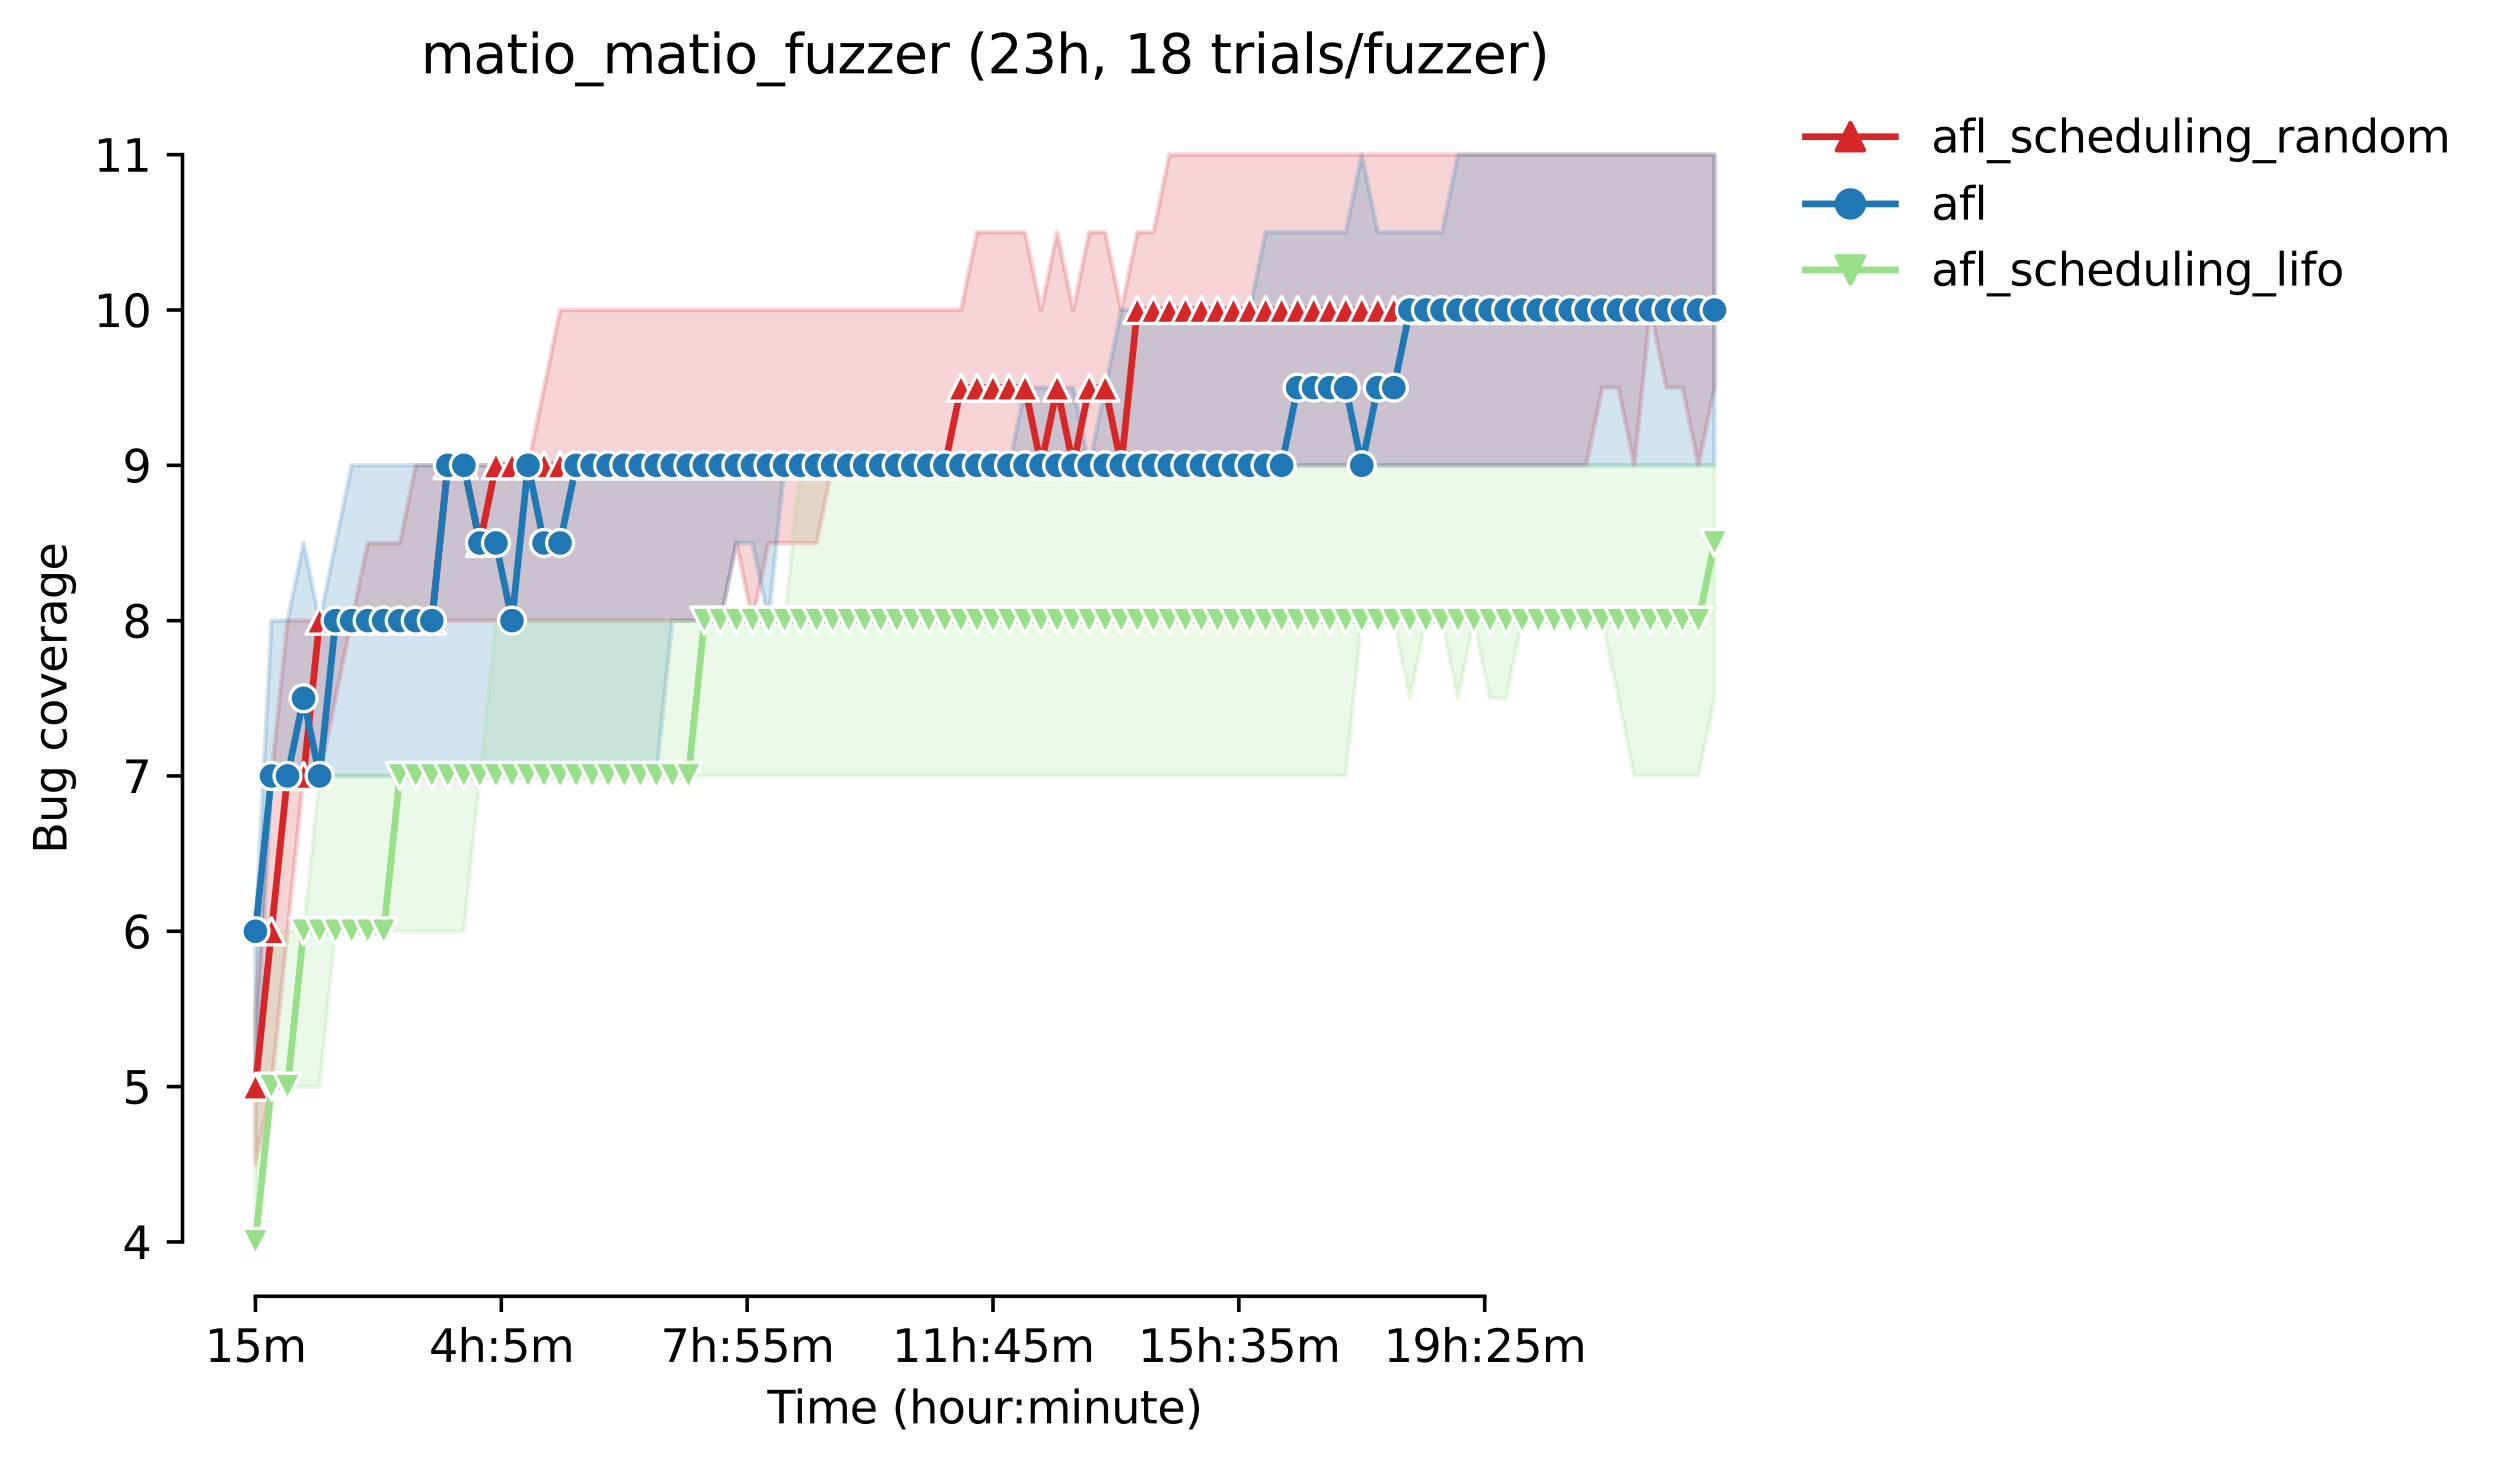 <?xml version="1.0" encoding="utf-8" standalone="no"?>
<!DOCTYPE svg PUBLIC "-//W3C//DTD SVG 1.1//EN"
  "http://www.w3.org/Graphics/SVG/1.1/DTD/svg11.dtd">
<svg height="325.986pt" version="1.1" viewBox="0 0 556.261 325.986" width="556.261pt" xmlns="http://www.w3.org/2000/svg" xmlns:xlink="http://www.w3.org/1999/xlink">
 <defs>
  <style type="text/css">*{stroke-linecap:butt;stroke-linejoin:round;}</style>
 </defs>
 <g id="figure_1">
  <g id="patch_1">
   <path d="M 0 325.986 
L 556.261 325.986 
L 556.261 0 
L 0 0 
z
" style="fill:#ffffff;"/>
  </g>
  <g id="axes_1">
   <g id="patch_2">
    <path d="M 40.603 288.43 
L 397.723 288.43 
L 397.723 22.318 
L 40.603 22.318 
z
" style="fill:#ffffff;"/>
   </g>
   <g id="PolyCollection_1">
    <defs>
     <path d="M 56.836 -101.492 
L 56.836 -66.932 
L 60.403 -84.212 
L 63.971 -118.772 
L 67.539 -153.332 
L 71.106 -153.332 
L 74.674 -170.612 
L 78.242 -187.892 
L 81.809 -187.892 
L 85.377 -187.892 
L 88.945 -187.892 
L 92.512 -187.892 
L 96.08 -187.892 
L 99.647 -187.892 
L 103.215 -187.892 
L 106.783 -187.892 
L 110.35 -187.892 
L 113.918 -187.892 
L 117.486 -187.892 
L 121.053 -187.892 
L 124.621 -187.892 
L 128.189 -187.892 
L 131.756 -187.892 
L 135.324 -187.892 
L 138.891 -187.892 
L 142.459 -187.892 
L 146.027 -187.892 
L 149.594 -187.892 
L 153.162 -187.892 
L 156.73 -187.892 
L 160.297 -187.892 
L 163.865 -205.172 
L 167.432 -187.892 
L 171 -205.172 
L 174.568 -205.172 
L 178.135 -205.172 
L 181.703 -205.172 
L 185.271 -222.452 
L 188.838 -222.452 
L 192.406 -222.452 
L 195.974 -222.452 
L 199.541 -222.452 
L 203.109 -222.452 
L 206.676 -222.452 
L 210.244 -222.452 
L 213.812 -222.452 
L 217.379 -222.452 
L 220.947 -222.452 
L 224.515 -222.452 
L 228.082 -222.452 
L 231.65 -222.452 
L 235.217 -222.452 
L 238.785 -222.452 
L 242.353 -222.452 
L 245.92 -222.452 
L 249.488 -222.452 
L 253.056 -222.452 
L 256.623 -222.452 
L 260.191 -222.452 
L 263.759 -222.452 
L 267.326 -222.452 
L 270.894 -222.452 
L 274.461 -222.452 
L 278.029 -222.452 
L 281.597 -222.452 
L 285.164 -222.452 
L 288.732 -222.452 
L 292.3 -222.452 
L 295.867 -222.452 
L 299.435 -222.452 
L 303.002 -222.452 
L 306.57 -222.452 
L 310.138 -222.452 
L 313.705 -222.452 
L 317.273 -222.452 
L 320.841 -222.452 
L 324.408 -222.452 
L 327.976 -222.452 
L 331.544 -222.452 
L 335.111 -222.452 
L 338.679 -222.452 
L 342.246 -222.452 
L 345.814 -222.452 
L 349.382 -222.452 
L 352.949 -222.452 
L 356.517 -239.732 
L 360.085 -239.732 
L 363.652 -222.452 
L 367.22 -257.012 
L 370.788 -239.732 
L 374.355 -239.732 
L 377.923 -222.452 
L 381.49 -239.732 
L 381.49 -291.572 
L 381.49 -291.572 
L 377.923 -291.572 
L 374.355 -291.572 
L 370.788 -291.572 
L 367.22 -291.572 
L 363.652 -291.572 
L 360.085 -291.572 
L 356.517 -291.572 
L 352.949 -291.572 
L 349.382 -291.572 
L 345.814 -291.572 
L 342.246 -291.572 
L 338.679 -291.572 
L 335.111 -291.572 
L 331.544 -291.572 
L 327.976 -291.572 
L 324.408 -291.572 
L 320.841 -291.572 
L 317.273 -291.572 
L 313.705 -291.572 
L 310.138 -291.572 
L 306.57 -291.572 
L 303.002 -291.572 
L 299.435 -291.572 
L 295.867 -291.572 
L 292.3 -291.572 
L 288.732 -291.572 
L 285.164 -291.572 
L 281.597 -291.572 
L 278.029 -291.572 
L 274.461 -291.572 
L 270.894 -291.572 
L 267.326 -291.572 
L 263.759 -291.572 
L 260.191 -291.572 
L 256.623 -274.292 
L 253.056 -274.292 
L 249.488 -257.012 
L 245.92 -274.292 
L 242.353 -274.292 
L 238.785 -257.012 
L 235.217 -274.292 
L 231.65 -257.012 
L 228.082 -274.292 
L 224.515 -274.292 
L 220.947 -274.292 
L 217.379 -274.292 
L 213.812 -257.012 
L 210.244 -257.012 
L 206.676 -257.012 
L 203.109 -257.012 
L 199.541 -257.012 
L 195.974 -257.012 
L 192.406 -257.012 
L 188.838 -257.012 
L 185.271 -257.012 
L 181.703 -257.012 
L 178.135 -257.012 
L 174.568 -257.012 
L 171 -257.012 
L 167.432 -257.012 
L 163.865 -257.012 
L 160.297 -257.012 
L 156.73 -257.012 
L 153.162 -257.012 
L 149.594 -257.012 
L 146.027 -257.012 
L 142.459 -257.012 
L 138.891 -257.012 
L 135.324 -257.012 
L 131.756 -257.012 
L 128.189 -257.012 
L 124.621 -257.012 
L 121.053 -239.732 
L 117.486 -222.452 
L 113.918 -222.452 
L 110.35 -222.452 
L 106.783 -222.452 
L 103.215 -222.452 
L 99.647 -222.452 
L 96.08 -222.452 
L 92.512 -222.452 
L 88.945 -205.172 
L 85.377 -205.172 
L 81.809 -205.172 
L 78.242 -187.892 
L 74.674 -187.892 
L 71.106 -187.892 
L 67.539 -187.892 
L 63.971 -187.892 
L 60.403 -153.332 
L 56.836 -101.492 
z
" id="md1db3a8107" style="stroke:#d62728;stroke-opacity:0.2;"/>
    </defs>
    <g clip-path="url(#p60f23bec1b)">
     <use style="fill:#d62728;fill-opacity:0.2;stroke:#d62728;stroke-opacity:0.2;" x="0" xlink:href="#md1db3a8107" y="325.986"/>
    </g>
   </g>
   <g id="PolyCollection_2">
    <defs>
     <path d="M 56.836 -118.772 
L 56.836 -84.212 
L 60.403 -153.332 
L 63.971 -153.332 
L 67.539 -153.332 
L 71.106 -153.332 
L 74.674 -153.332 
L 78.242 -153.332 
L 81.809 -153.332 
L 85.377 -153.332 
L 88.945 -153.332 
L 92.512 -153.332 
L 96.08 -153.332 
L 99.647 -153.332 
L 103.215 -153.332 
L 106.783 -153.332 
L 110.35 -153.332 
L 113.918 -153.332 
L 117.486 -153.332 
L 121.053 -153.332 
L 124.621 -153.332 
L 128.189 -153.332 
L 131.756 -153.332 
L 135.324 -153.332 
L 138.891 -153.332 
L 142.459 -153.332 
L 146.027 -153.332 
L 149.594 -187.892 
L 153.162 -187.892 
L 156.73 -187.892 
L 160.297 -187.892 
L 163.865 -205.172 
L 167.432 -205.172 
L 171 -187.892 
L 174.568 -222.452 
L 178.135 -222.452 
L 181.703 -222.452 
L 185.271 -222.452 
L 188.838 -222.452 
L 192.406 -222.452 
L 195.974 -222.452 
L 199.541 -222.452 
L 203.109 -222.452 
L 206.676 -222.452 
L 210.244 -222.452 
L 213.812 -222.452 
L 217.379 -222.452 
L 220.947 -222.452 
L 224.515 -222.452 
L 228.082 -222.452 
L 231.65 -222.452 
L 235.217 -222.452 
L 238.785 -222.452 
L 242.353 -222.452 
L 245.92 -222.452 
L 249.488 -222.452 
L 253.056 -222.452 
L 256.623 -222.452 
L 260.191 -222.452 
L 263.759 -222.452 
L 267.326 -222.452 
L 270.894 -222.452 
L 274.461 -222.452 
L 278.029 -222.452 
L 281.597 -222.452 
L 285.164 -222.452 
L 288.732 -222.452 
L 292.3 -222.452 
L 295.867 -222.452 
L 299.435 -222.452 
L 303.002 -222.452 
L 306.57 -222.452 
L 310.138 -222.452 
L 313.705 -222.452 
L 317.273 -222.452 
L 320.841 -222.452 
L 324.408 -222.452 
L 327.976 -222.452 
L 331.544 -222.452 
L 335.111 -222.452 
L 338.679 -222.452 
L 342.246 -222.452 
L 345.814 -222.452 
L 349.382 -222.452 
L 352.949 -222.452 
L 356.517 -222.452 
L 360.085 -222.452 
L 363.652 -222.452 
L 367.22 -222.452 
L 370.788 -222.452 
L 374.355 -222.452 
L 377.923 -222.452 
L 381.49 -222.452 
L 381.49 -291.572 
L 381.49 -291.572 
L 377.923 -291.572 
L 374.355 -291.572 
L 370.788 -291.572 
L 367.22 -291.572 
L 363.652 -291.572 
L 360.085 -291.572 
L 356.517 -291.572 
L 352.949 -291.572 
L 349.382 -291.572 
L 345.814 -291.572 
L 342.246 -291.572 
L 338.679 -291.572 
L 335.111 -291.572 
L 331.544 -291.572 
L 327.976 -291.572 
L 324.408 -291.572 
L 320.841 -274.292 
L 317.273 -274.292 
L 313.705 -274.292 
L 310.138 -274.292 
L 306.57 -274.292 
L 303.002 -291.572 
L 299.435 -274.292 
L 295.867 -274.292 
L 292.3 -274.292 
L 288.732 -274.292 
L 285.164 -274.292 
L 281.597 -274.292 
L 278.029 -257.012 
L 274.461 -257.012 
L 270.894 -257.012 
L 267.326 -257.012 
L 263.759 -257.012 
L 260.191 -257.012 
L 256.623 -257.012 
L 253.056 -257.012 
L 249.488 -257.012 
L 245.92 -239.732 
L 242.353 -222.452 
L 238.785 -239.732 
L 235.217 -239.732 
L 231.65 -239.732 
L 228.082 -239.732 
L 224.515 -222.452 
L 220.947 -222.452 
L 217.379 -222.452 
L 213.812 -222.452 
L 210.244 -222.452 
L 206.676 -222.452 
L 203.109 -222.452 
L 199.541 -222.452 
L 195.974 -222.452 
L 192.406 -222.452 
L 188.838 -222.452 
L 185.271 -222.452 
L 181.703 -222.452 
L 178.135 -222.452 
L 174.568 -222.452 
L 171 -222.452 
L 167.432 -222.452 
L 163.865 -222.452 
L 160.297 -222.452 
L 156.73 -222.452 
L 153.162 -222.452 
L 149.594 -222.452 
L 146.027 -222.452 
L 142.459 -222.452 
L 138.891 -222.452 
L 135.324 -222.452 
L 131.756 -222.452 
L 128.189 -222.452 
L 124.621 -222.452 
L 121.053 -222.452 
L 117.486 -222.452 
L 113.918 -222.452 
L 110.35 -222.452 
L 106.783 -222.452 
L 103.215 -222.452 
L 99.647 -222.452 
L 96.08 -222.452 
L 92.512 -222.452 
L 88.945 -222.452 
L 85.377 -222.452 
L 81.809 -222.452 
L 78.242 -222.452 
L 74.674 -205.172 
L 71.106 -187.892 
L 67.539 -205.172 
L 63.971 -187.892 
L 60.403 -187.892 
L 56.836 -118.772 
z
" id="m5f56bab5fd" style="stroke:#1f77b4;stroke-opacity:0.2;"/>
    </defs>
    <g clip-path="url(#p60f23bec1b)">
     <use style="fill:#1f77b4;fill-opacity:0.2;stroke:#1f77b4;stroke-opacity:0.2;" x="0" xlink:href="#m5f56bab5fd" y="325.986"/>
    </g>
   </g>
   <g id="PolyCollection_3">
    <defs>
     <path d="M 56.836 -84.212 
L 56.836 -49.652 
L 60.403 -84.212 
L 63.971 -84.212 
L 67.539 -84.212 
L 71.106 -84.212 
L 74.674 -118.772 
L 78.242 -118.772 
L 81.809 -118.772 
L 85.377 -118.772 
L 88.945 -118.772 
L 92.512 -118.772 
L 96.08 -118.772 
L 99.647 -118.772 
L 103.215 -118.772 
L 106.783 -153.332 
L 110.35 -153.332 
L 113.918 -153.332 
L 117.486 -153.332 
L 121.053 -153.332 
L 124.621 -153.332 
L 128.189 -153.332 
L 131.756 -153.332 
L 135.324 -153.332 
L 138.891 -153.332 
L 142.459 -153.332 
L 146.027 -153.332 
L 149.594 -153.332 
L 153.162 -153.332 
L 156.73 -153.332 
L 160.297 -153.332 
L 163.865 -153.332 
L 167.432 -153.332 
L 171 -153.332 
L 174.568 -153.332 
L 178.135 -153.332 
L 181.703 -153.332 
L 185.271 -153.332 
L 188.838 -153.332 
L 192.406 -153.332 
L 195.974 -153.332 
L 199.541 -153.332 
L 203.109 -153.332 
L 206.676 -153.332 
L 210.244 -153.332 
L 213.812 -153.332 
L 217.379 -153.332 
L 220.947 -153.332 
L 224.515 -153.332 
L 228.082 -153.332 
L 231.65 -153.332 
L 235.217 -153.332 
L 238.785 -153.332 
L 242.353 -153.332 
L 245.92 -153.332 
L 249.488 -153.332 
L 253.056 -153.332 
L 256.623 -153.332 
L 260.191 -153.332 
L 263.759 -153.332 
L 267.326 -153.332 
L 270.894 -153.332 
L 274.461 -153.332 
L 278.029 -153.332 
L 281.597 -153.332 
L 285.164 -153.332 
L 288.732 -153.332 
L 292.3 -153.332 
L 295.867 -153.332 
L 299.435 -153.332 
L 303.002 -187.892 
L 306.57 -187.892 
L 310.138 -187.892 
L 313.705 -170.612 
L 317.273 -187.892 
L 320.841 -187.892 
L 324.408 -170.612 
L 327.976 -187.892 
L 331.544 -170.612 
L 335.111 -170.612 
L 338.679 -187.892 
L 342.246 -187.892 
L 345.814 -187.892 
L 349.382 -187.892 
L 352.949 -187.892 
L 356.517 -187.892 
L 360.085 -170.612 
L 363.652 -153.332 
L 367.22 -153.332 
L 370.788 -153.332 
L 374.355 -153.332 
L 377.923 -153.332 
L 381.49 -170.612 
L 381.49 -222.452 
L 381.49 -222.452 
L 377.923 -222.452 
L 374.355 -222.452 
L 370.788 -222.452 
L 367.22 -222.452 
L 363.652 -222.452 
L 360.085 -222.452 
L 356.517 -222.452 
L 352.949 -222.452 
L 349.382 -222.452 
L 345.814 -222.452 
L 342.246 -222.452 
L 338.679 -222.452 
L 335.111 -222.452 
L 331.544 -222.452 
L 327.976 -222.452 
L 324.408 -222.452 
L 320.841 -222.452 
L 317.273 -222.452 
L 313.705 -222.452 
L 310.138 -222.452 
L 306.57 -222.452 
L 303.002 -222.452 
L 299.435 -222.452 
L 295.867 -222.452 
L 292.3 -222.452 
L 288.732 -222.452 
L 285.164 -222.452 
L 281.597 -222.452 
L 278.029 -222.452 
L 274.461 -222.452 
L 270.894 -222.452 
L 267.326 -222.452 
L 263.759 -222.452 
L 260.191 -222.452 
L 256.623 -222.452 
L 253.056 -222.452 
L 249.488 -222.452 
L 245.92 -222.452 
L 242.353 -222.452 
L 238.785 -222.452 
L 235.217 -222.452 
L 231.65 -222.452 
L 228.082 -222.452 
L 224.515 -222.452 
L 220.947 -222.452 
L 217.379 -222.452 
L 213.812 -222.452 
L 210.244 -222.452 
L 206.676 -222.452 
L 203.109 -222.452 
L 199.541 -222.452 
L 195.974 -222.452 
L 192.406 -222.452 
L 188.838 -222.452 
L 185.271 -222.452 
L 181.703 -222.452 
L 178.135 -222.452 
L 174.568 -187.892 
L 171 -187.892 
L 167.432 -187.892 
L 163.865 -187.892 
L 160.297 -187.892 
L 156.73 -187.892 
L 153.162 -187.892 
L 149.594 -187.892 
L 146.027 -187.892 
L 142.459 -187.892 
L 138.891 -187.892 
L 135.324 -187.892 
L 131.756 -187.892 
L 128.189 -187.892 
L 124.621 -187.892 
L 121.053 -187.892 
L 117.486 -187.892 
L 113.918 -187.892 
L 110.35 -187.892 
L 106.783 -153.332 
L 103.215 -153.332 
L 99.647 -153.332 
L 96.08 -153.332 
L 92.512 -153.332 
L 88.945 -153.332 
L 85.377 -153.332 
L 81.809 -153.332 
L 78.242 -153.332 
L 74.674 -153.332 
L 71.106 -153.332 
L 67.539 -118.772 
L 63.971 -118.772 
L 60.403 -118.772 
L 56.836 -84.212 
z
" id="mcd572ebcd5" style="stroke:#98df8a;stroke-opacity:0.2;"/>
    </defs>
    <g clip-path="url(#p60f23bec1b)">
     <use style="fill:#98df8a;fill-opacity:0.2;stroke:#98df8a;stroke-opacity:0.2;" x="0" xlink:href="#mcd572ebcd5" y="325.986"/>
    </g>
   </g>
   <g id="matplotlib.axis_1">
    <g id="xtick_1">
     <g id="line2d_1">
      <defs>
       <path d="M 0 0 
L 0 3.5 
" id="mb500719623" style="stroke:#000000;stroke-width:0.8;"/>
      </defs>
      <g>
       <use style="stroke:#000000;stroke-width:0.8;" x="56.836" xlink:href="#mb500719623" y="288.43"/>
      </g>
     </g>
     <g id="text_1">
      <!-- 15m -->
      <g transform="translate(45.603 303.029)scale(0.1 -0.1)">
       <defs>
        <path d="M 794 531 
L 1825 531 
L 1825 4091 
L 703 3866 
L 703 4441 
L 1819 4666 
L 2450 4666 
L 2450 531 
L 3481 531 
L 3481 0 
L 794 0 
L 794 531 
z
" id="DejaVuSans-31" transform="scale(0.016)"/>
        <path d="M 691 4666 
L 3169 4666 
L 3169 4134 
L 1269 4134 
L 1269 2991 
Q 1406 3038 1543 3061 
Q 1681 3084 1819 3084 
Q 2600 3084 3056 2656 
Q 3513 2228 3513 1497 
Q 3513 744 3044 326 
Q 2575 -91 1722 -91 
Q 1428 -91 1123 -41 
Q 819 9 494 109 
L 494 744 
Q 775 591 1075 516 
Q 1375 441 1709 441 
Q 2250 441 2565 725 
Q 2881 1009 2881 1497 
Q 2881 1984 2565 2268 
Q 2250 2553 1709 2553 
Q 1456 2553 1204 2497 
Q 953 2441 691 2322 
L 691 4666 
z
" id="DejaVuSans-35" transform="scale(0.016)"/>
        <path d="M 3328 2828 
Q 3544 3216 3844 3400 
Q 4144 3584 4550 3584 
Q 5097 3584 5394 3201 
Q 5691 2819 5691 2113 
L 5691 0 
L 5113 0 
L 5113 2094 
Q 5113 2597 4934 2840 
Q 4756 3084 4391 3084 
Q 3944 3084 3684 2787 
Q 3425 2491 3425 1978 
L 3425 0 
L 2847 0 
L 2847 2094 
Q 2847 2600 2669 2842 
Q 2491 3084 2119 3084 
Q 1678 3084 1418 2786 
Q 1159 2488 1159 1978 
L 1159 0 
L 581 0 
L 581 3500 
L 1159 3500 
L 1159 2956 
Q 1356 3278 1631 3431 
Q 1906 3584 2284 3584 
Q 2666 3584 2933 3390 
Q 3200 3197 3328 2828 
z
" id="DejaVuSans-6d" transform="scale(0.016)"/>
       </defs>
       <use xlink:href="#DejaVuSans-31"/>
       <use x="63.623" xlink:href="#DejaVuSans-35"/>
       <use x="127.246" xlink:href="#DejaVuSans-6d"/>
      </g>
     </g>
    </g>
    <g id="xtick_2">
     <g id="line2d_2">
      <g>
       <use style="stroke:#000000;stroke-width:0.8;" x="111.54" xlink:href="#mb500719623" y="288.43"/>
      </g>
     </g>
     <g id="text_2">
      <!-- 4h:5m -->
      <g transform="translate(95.454 303.029)scale(0.1 -0.1)">
       <defs>
        <path d="M 2419 4116 
L 825 1625 
L 2419 1625 
L 2419 4116 
z
M 2253 4666 
L 3047 4666 
L 3047 1625 
L 3713 1625 
L 3713 1100 
L 3047 1100 
L 3047 0 
L 2419 0 
L 2419 1100 
L 313 1100 
L 313 1709 
L 2253 4666 
z
" id="DejaVuSans-34" transform="scale(0.016)"/>
        <path d="M 3513 2113 
L 3513 0 
L 2938 0 
L 2938 2094 
Q 2938 2591 2744 2837 
Q 2550 3084 2163 3084 
Q 1697 3084 1428 2787 
Q 1159 2491 1159 1978 
L 1159 0 
L 581 0 
L 581 4863 
L 1159 4863 
L 1159 2956 
Q 1366 3272 1645 3428 
Q 1925 3584 2291 3584 
Q 2894 3584 3203 3211 
Q 3513 2838 3513 2113 
z
" id="DejaVuSans-68" transform="scale(0.016)"/>
        <path d="M 750 794 
L 1409 794 
L 1409 0 
L 750 0 
L 750 794 
z
M 750 3309 
L 1409 3309 
L 1409 2516 
L 750 2516 
L 750 3309 
z
" id="DejaVuSans-3a" transform="scale(0.016)"/>
       </defs>
       <use xlink:href="#DejaVuSans-34"/>
       <use x="63.623" xlink:href="#DejaVuSans-68"/>
       <use x="127.002" xlink:href="#DejaVuSans-3a"/>
       <use x="160.693" xlink:href="#DejaVuSans-35"/>
       <use x="224.316" xlink:href="#DejaVuSans-6d"/>
      </g>
     </g>
    </g>
    <g id="xtick_3">
     <g id="line2d_3">
      <g>
       <use style="stroke:#000000;stroke-width:0.8;" x="166.243" xlink:href="#mb500719623" y="288.43"/>
      </g>
     </g>
     <g id="text_3">
      <!-- 7h:55m -->
      <g transform="translate(146.976 303.029)scale(0.1 -0.1)">
       <defs>
        <path d="M 525 4666 
L 3525 4666 
L 3525 4397 
L 1831 0 
L 1172 0 
L 2766 4134 
L 525 4134 
L 525 4666 
z
" id="DejaVuSans-37" transform="scale(0.016)"/>
       </defs>
       <use xlink:href="#DejaVuSans-37"/>
       <use x="63.623" xlink:href="#DejaVuSans-68"/>
       <use x="127.002" xlink:href="#DejaVuSans-3a"/>
       <use x="160.693" xlink:href="#DejaVuSans-35"/>
       <use x="224.316" xlink:href="#DejaVuSans-35"/>
       <use x="287.939" xlink:href="#DejaVuSans-6d"/>
      </g>
     </g>
    </g>
    <g id="xtick_4">
     <g id="line2d_4">
      <g>
       <use style="stroke:#000000;stroke-width:0.8;" x="220.947" xlink:href="#mb500719623" y="288.43"/>
      </g>
     </g>
     <g id="text_4">
      <!-- 11h:45m -->
      <g transform="translate(198.499 303.029)scale(0.1 -0.1)">
       <use xlink:href="#DejaVuSans-31"/>
       <use x="63.623" xlink:href="#DejaVuSans-31"/>
       <use x="127.246" xlink:href="#DejaVuSans-68"/>
       <use x="190.625" xlink:href="#DejaVuSans-3a"/>
       <use x="224.316" xlink:href="#DejaVuSans-34"/>
       <use x="287.939" xlink:href="#DejaVuSans-35"/>
       <use x="351.562" xlink:href="#DejaVuSans-6d"/>
      </g>
     </g>
    </g>
    <g id="xtick_5">
     <g id="line2d_5">
      <g>
       <use style="stroke:#000000;stroke-width:0.8;" x="275.651" xlink:href="#mb500719623" y="288.43"/>
      </g>
     </g>
     <g id="text_5">
      <!-- 15h:35m -->
      <g transform="translate(253.202 303.029)scale(0.1 -0.1)">
       <defs>
        <path d="M 2597 2516 
Q 3050 2419 3304 2112 
Q 3559 1806 3559 1356 
Q 3559 666 3084 287 
Q 2609 -91 1734 -91 
Q 1441 -91 1130 -33 
Q 819 25 488 141 
L 488 750 
Q 750 597 1062 519 
Q 1375 441 1716 441 
Q 2309 441 2620 675 
Q 2931 909 2931 1356 
Q 2931 1769 2642 2001 
Q 2353 2234 1838 2234 
L 1294 2234 
L 1294 2753 
L 1863 2753 
Q 2328 2753 2575 2939 
Q 2822 3125 2822 3475 
Q 2822 3834 2567 4026 
Q 2313 4219 1838 4219 
Q 1578 4219 1281 4162 
Q 984 4106 628 3988 
L 628 4550 
Q 988 4650 1302 4700 
Q 1616 4750 1894 4750 
Q 2613 4750 3031 4423 
Q 3450 4097 3450 3541 
Q 3450 3153 3228 2886 
Q 3006 2619 2597 2516 
z
" id="DejaVuSans-33" transform="scale(0.016)"/>
       </defs>
       <use xlink:href="#DejaVuSans-31"/>
       <use x="63.623" xlink:href="#DejaVuSans-35"/>
       <use x="127.246" xlink:href="#DejaVuSans-68"/>
       <use x="190.625" xlink:href="#DejaVuSans-3a"/>
       <use x="224.316" xlink:href="#DejaVuSans-33"/>
       <use x="287.939" xlink:href="#DejaVuSans-35"/>
       <use x="351.562" xlink:href="#DejaVuSans-6d"/>
      </g>
     </g>
    </g>
    <g id="xtick_6">
     <g id="line2d_6">
      <g>
       <use style="stroke:#000000;stroke-width:0.8;" x="330.354" xlink:href="#mb500719623" y="288.43"/>
      </g>
     </g>
     <g id="text_6">
      <!-- 19h:25m -->
      <g transform="translate(307.906 303.029)scale(0.1 -0.1)">
       <defs>
        <path d="M 703 97 
L 703 672 
Q 941 559 1184 500 
Q 1428 441 1663 441 
Q 2288 441 2617 861 
Q 2947 1281 2994 2138 
Q 2813 1869 2534 1725 
Q 2256 1581 1919 1581 
Q 1219 1581 811 2004 
Q 403 2428 403 3163 
Q 403 3881 828 4315 
Q 1253 4750 1959 4750 
Q 2769 4750 3195 4129 
Q 3622 3509 3622 2328 
Q 3622 1225 3098 567 
Q 2575 -91 1691 -91 
Q 1453 -91 1209 -44 
Q 966 3 703 97 
z
M 1959 2075 
Q 2384 2075 2632 2365 
Q 2881 2656 2881 3163 
Q 2881 3666 2632 3958 
Q 2384 4250 1959 4250 
Q 1534 4250 1286 3958 
Q 1038 3666 1038 3163 
Q 1038 2656 1286 2365 
Q 1534 2075 1959 2075 
z
" id="DejaVuSans-39" transform="scale(0.016)"/>
        <path d="M 1228 531 
L 3431 531 
L 3431 0 
L 469 0 
L 469 531 
Q 828 903 1448 1529 
Q 2069 2156 2228 2338 
Q 2531 2678 2651 2914 
Q 2772 3150 2772 3378 
Q 2772 3750 2511 3984 
Q 2250 4219 1831 4219 
Q 1534 4219 1204 4116 
Q 875 4013 500 3803 
L 500 4441 
Q 881 4594 1212 4672 
Q 1544 4750 1819 4750 
Q 2544 4750 2975 4387 
Q 3406 4025 3406 3419 
Q 3406 3131 3298 2873 
Q 3191 2616 2906 2266 
Q 2828 2175 2409 1742 
Q 1991 1309 1228 531 
z
" id="DejaVuSans-32" transform="scale(0.016)"/>
       </defs>
       <use xlink:href="#DejaVuSans-31"/>
       <use x="63.623" xlink:href="#DejaVuSans-39"/>
       <use x="127.246" xlink:href="#DejaVuSans-68"/>
       <use x="190.625" xlink:href="#DejaVuSans-3a"/>
       <use x="224.316" xlink:href="#DejaVuSans-32"/>
       <use x="287.939" xlink:href="#DejaVuSans-35"/>
       <use x="351.562" xlink:href="#DejaVuSans-6d"/>
      </g>
     </g>
    </g>
    <g id="text_7">
     <!-- Time (hour:minute) -->
     <g transform="translate(170.756 316.707)scale(0.1 -0.1)">
      <defs>
       <path d="M -19 4666 
L 3928 4666 
L 3928 4134 
L 2272 4134 
L 2272 0 
L 1638 0 
L 1638 4134 
L -19 4134 
L -19 4666 
z
" id="DejaVuSans-54" transform="scale(0.016)"/>
       <path d="M 603 3500 
L 1178 3500 
L 1178 0 
L 603 0 
L 603 3500 
z
M 603 4863 
L 1178 4863 
L 1178 4134 
L 603 4134 
L 603 4863 
z
" id="DejaVuSans-69" transform="scale(0.016)"/>
       <path d="M 3597 1894 
L 3597 1613 
L 953 1613 
Q 991 1019 1311 708 
Q 1631 397 2203 397 
Q 2534 397 2845 478 
Q 3156 559 3463 722 
L 3463 178 
Q 3153 47 2828 -22 
Q 2503 -91 2169 -91 
Q 1331 -91 842 396 
Q 353 884 353 1716 
Q 353 2575 817 3079 
Q 1281 3584 2069 3584 
Q 2775 3584 3186 3129 
Q 3597 2675 3597 1894 
z
M 3022 2063 
Q 3016 2534 2758 2815 
Q 2500 3097 2075 3097 
Q 1594 3097 1305 2825 
Q 1016 2553 972 2059 
L 3022 2063 
z
" id="DejaVuSans-65" transform="scale(0.016)"/>
       <path id="DejaVuSans-20" transform="scale(0.016)"/>
       <path d="M 1984 4856 
Q 1566 4138 1362 3434 
Q 1159 2731 1159 2009 
Q 1159 1288 1364 580 
Q 1569 -128 1984 -844 
L 1484 -844 
Q 1016 -109 783 600 
Q 550 1309 550 2009 
Q 550 2706 781 3412 
Q 1013 4119 1484 4856 
L 1984 4856 
z
" id="DejaVuSans-28" transform="scale(0.016)"/>
       <path d="M 1959 3097 
Q 1497 3097 1228 2736 
Q 959 2375 959 1747 
Q 959 1119 1226 758 
Q 1494 397 1959 397 
Q 2419 397 2687 759 
Q 2956 1122 2956 1747 
Q 2956 2369 2687 2733 
Q 2419 3097 1959 3097 
z
M 1959 3584 
Q 2709 3584 3137 3096 
Q 3566 2609 3566 1747 
Q 3566 888 3137 398 
Q 2709 -91 1959 -91 
Q 1206 -91 779 398 
Q 353 888 353 1747 
Q 353 2609 779 3096 
Q 1206 3584 1959 3584 
z
" id="DejaVuSans-6f" transform="scale(0.016)"/>
       <path d="M 544 1381 
L 544 3500 
L 1119 3500 
L 1119 1403 
Q 1119 906 1312 657 
Q 1506 409 1894 409 
Q 2359 409 2629 706 
Q 2900 1003 2900 1516 
L 2900 3500 
L 3475 3500 
L 3475 0 
L 2900 0 
L 2900 538 
Q 2691 219 2414 64 
Q 2138 -91 1772 -91 
Q 1169 -91 856 284 
Q 544 659 544 1381 
z
M 1991 3584 
L 1991 3584 
z
" id="DejaVuSans-75" transform="scale(0.016)"/>
       <path d="M 2631 2963 
Q 2534 3019 2420 3045 
Q 2306 3072 2169 3072 
Q 1681 3072 1420 2755 
Q 1159 2438 1159 1844 
L 1159 0 
L 581 0 
L 581 3500 
L 1159 3500 
L 1159 2956 
Q 1341 3275 1631 3429 
Q 1922 3584 2338 3584 
Q 2397 3584 2469 3576 
Q 2541 3569 2628 3553 
L 2631 2963 
z
" id="DejaVuSans-72" transform="scale(0.016)"/>
       <path d="M 3513 2113 
L 3513 0 
L 2938 0 
L 2938 2094 
Q 2938 2591 2744 2837 
Q 2550 3084 2163 3084 
Q 1697 3084 1428 2787 
Q 1159 2491 1159 1978 
L 1159 0 
L 581 0 
L 581 3500 
L 1159 3500 
L 1159 2956 
Q 1366 3272 1645 3428 
Q 1925 3584 2291 3584 
Q 2894 3584 3203 3211 
Q 3513 2838 3513 2113 
z
" id="DejaVuSans-6e" transform="scale(0.016)"/>
       <path d="M 1172 4494 
L 1172 3500 
L 2356 3500 
L 2356 3053 
L 1172 3053 
L 1172 1153 
Q 1172 725 1289 603 
Q 1406 481 1766 481 
L 2356 481 
L 2356 0 
L 1766 0 
Q 1100 0 847 248 
Q 594 497 594 1153 
L 594 3053 
L 172 3053 
L 172 3500 
L 594 3500 
L 594 4494 
L 1172 4494 
z
" id="DejaVuSans-74" transform="scale(0.016)"/>
       <path d="M 513 4856 
L 1013 4856 
Q 1481 4119 1714 3412 
Q 1947 2706 1947 2009 
Q 1947 1309 1714 600 
Q 1481 -109 1013 -844 
L 513 -844 
Q 928 -128 1133 580 
Q 1338 1288 1338 2009 
Q 1338 2731 1133 3434 
Q 928 4138 513 4856 
z
" id="DejaVuSans-29" transform="scale(0.016)"/>
      </defs>
      <use xlink:href="#DejaVuSans-54"/>
      <use x="57.959" xlink:href="#DejaVuSans-69"/>
      <use x="85.742" xlink:href="#DejaVuSans-6d"/>
      <use x="183.154" xlink:href="#DejaVuSans-65"/>
      <use x="244.678" xlink:href="#DejaVuSans-20"/>
      <use x="276.465" xlink:href="#DejaVuSans-28"/>
      <use x="315.479" xlink:href="#DejaVuSans-68"/>
      <use x="378.857" xlink:href="#DejaVuSans-6f"/>
      <use x="440.039" xlink:href="#DejaVuSans-75"/>
      <use x="503.418" xlink:href="#DejaVuSans-72"/>
      <use x="542.781" xlink:href="#DejaVuSans-3a"/>
      <use x="576.473" xlink:href="#DejaVuSans-6d"/>
      <use x="673.885" xlink:href="#DejaVuSans-69"/>
      <use x="701.668" xlink:href="#DejaVuSans-6e"/>
      <use x="765.047" xlink:href="#DejaVuSans-75"/>
      <use x="828.426" xlink:href="#DejaVuSans-74"/>
      <use x="867.635" xlink:href="#DejaVuSans-65"/>
      <use x="929.158" xlink:href="#DejaVuSans-29"/>
     </g>
    </g>
   </g>
   <g id="matplotlib.axis_2">
    <g id="ytick_1">
     <g id="line2d_7">
      <defs>
       <path d="M 0 0 
L -3.5 0 
" id="m461f62ab9d" style="stroke:#000000;stroke-width:0.8;"/>
      </defs>
      <g>
       <use style="stroke:#000000;stroke-width:0.8;" x="40.603" xlink:href="#m461f62ab9d" y="276.334"/>
      </g>
     </g>
     <g id="text_8">
      <!-- 4 -->
      <g transform="translate(27.241 280.133)scale(0.1 -0.1)">
       <use xlink:href="#DejaVuSans-34"/>
      </g>
     </g>
    </g>
    <g id="ytick_2">
     <g id="line2d_8">
      <g>
       <use style="stroke:#000000;stroke-width:0.8;" x="40.603" xlink:href="#m461f62ab9d" y="241.774"/>
      </g>
     </g>
     <g id="text_9">
      <!-- 5 -->
      <g transform="translate(27.241 245.573)scale(0.1 -0.1)">
       <use xlink:href="#DejaVuSans-35"/>
      </g>
     </g>
    </g>
    <g id="ytick_3">
     <g id="line2d_9">
      <g>
       <use style="stroke:#000000;stroke-width:0.8;" x="40.603" xlink:href="#m461f62ab9d" y="207.214"/>
      </g>
     </g>
     <g id="text_10">
      <!-- 6 -->
      <g transform="translate(27.241 211.013)scale(0.1 -0.1)">
       <defs>
        <path d="M 2113 2584 
Q 1688 2584 1439 2293 
Q 1191 2003 1191 1497 
Q 1191 994 1439 701 
Q 1688 409 2113 409 
Q 2538 409 2786 701 
Q 3034 994 3034 1497 
Q 3034 2003 2786 2293 
Q 2538 2584 2113 2584 
z
M 3366 4563 
L 3366 3988 
Q 3128 4100 2886 4159 
Q 2644 4219 2406 4219 
Q 1781 4219 1451 3797 
Q 1122 3375 1075 2522 
Q 1259 2794 1537 2939 
Q 1816 3084 2150 3084 
Q 2853 3084 3261 2657 
Q 3669 2231 3669 1497 
Q 3669 778 3244 343 
Q 2819 -91 2113 -91 
Q 1303 -91 875 529 
Q 447 1150 447 2328 
Q 447 3434 972 4092 
Q 1497 4750 2381 4750 
Q 2619 4750 2861 4703 
Q 3103 4656 3366 4563 
z
" id="DejaVuSans-36" transform="scale(0.016)"/>
       </defs>
       <use xlink:href="#DejaVuSans-36"/>
      </g>
     </g>
    </g>
    <g id="ytick_4">
     <g id="line2d_10">
      <g>
       <use style="stroke:#000000;stroke-width:0.8;" x="40.603" xlink:href="#m461f62ab9d" y="172.654"/>
      </g>
     </g>
     <g id="text_11">
      <!-- 7 -->
      <g transform="translate(27.241 176.453)scale(0.1 -0.1)">
       <use xlink:href="#DejaVuSans-37"/>
      </g>
     </g>
    </g>
    <g id="ytick_5">
     <g id="line2d_11">
      <g>
       <use style="stroke:#000000;stroke-width:0.8;" x="40.603" xlink:href="#m461f62ab9d" y="138.094"/>
      </g>
     </g>
     <g id="text_12">
      <!-- 8 -->
      <g transform="translate(27.241 141.893)scale(0.1 -0.1)">
       <defs>
        <path d="M 2034 2216 
Q 1584 2216 1326 1975 
Q 1069 1734 1069 1313 
Q 1069 891 1326 650 
Q 1584 409 2034 409 
Q 2484 409 2743 651 
Q 3003 894 3003 1313 
Q 3003 1734 2745 1975 
Q 2488 2216 2034 2216 
z
M 1403 2484 
Q 997 2584 770 2862 
Q 544 3141 544 3541 
Q 544 4100 942 4425 
Q 1341 4750 2034 4750 
Q 2731 4750 3128 4425 
Q 3525 4100 3525 3541 
Q 3525 3141 3298 2862 
Q 3072 2584 2669 2484 
Q 3125 2378 3379 2068 
Q 3634 1759 3634 1313 
Q 3634 634 3220 271 
Q 2806 -91 2034 -91 
Q 1263 -91 848 271 
Q 434 634 434 1313 
Q 434 1759 690 2068 
Q 947 2378 1403 2484 
z
M 1172 3481 
Q 1172 3119 1398 2916 
Q 1625 2713 2034 2713 
Q 2441 2713 2670 2916 
Q 2900 3119 2900 3481 
Q 2900 3844 2670 4047 
Q 2441 4250 2034 4250 
Q 1625 4250 1398 4047 
Q 1172 3844 1172 3481 
z
" id="DejaVuSans-38" transform="scale(0.016)"/>
       </defs>
       <use xlink:href="#DejaVuSans-38"/>
      </g>
     </g>
    </g>
    <g id="ytick_6">
     <g id="line2d_12">
      <g>
       <use style="stroke:#000000;stroke-width:0.8;" x="40.603" xlink:href="#m461f62ab9d" y="103.534"/>
      </g>
     </g>
     <g id="text_13">
      <!-- 9 -->
      <g transform="translate(27.241 107.333)scale(0.1 -0.1)">
       <use xlink:href="#DejaVuSans-39"/>
      </g>
     </g>
    </g>
    <g id="ytick_7">
     <g id="line2d_13">
      <g>
       <use style="stroke:#000000;stroke-width:0.8;" x="40.603" xlink:href="#m461f62ab9d" y="68.974"/>
      </g>
     </g>
     <g id="text_14">
      <!-- 10 -->
      <g transform="translate(20.878 72.773)scale(0.1 -0.1)">
       <defs>
        <path d="M 2034 4250 
Q 1547 4250 1301 3770 
Q 1056 3291 1056 2328 
Q 1056 1369 1301 889 
Q 1547 409 2034 409 
Q 2525 409 2770 889 
Q 3016 1369 3016 2328 
Q 3016 3291 2770 3770 
Q 2525 4250 2034 4250 
z
M 2034 4750 
Q 2819 4750 3233 4129 
Q 3647 3509 3647 2328 
Q 3647 1150 3233 529 
Q 2819 -91 2034 -91 
Q 1250 -91 836 529 
Q 422 1150 422 2328 
Q 422 3509 836 4129 
Q 1250 4750 2034 4750 
z
" id="DejaVuSans-30" transform="scale(0.016)"/>
       </defs>
       <use xlink:href="#DejaVuSans-31"/>
       <use x="63.623" xlink:href="#DejaVuSans-30"/>
      </g>
     </g>
    </g>
    <g id="ytick_8">
     <g id="line2d_14">
      <g>
       <use style="stroke:#000000;stroke-width:0.8;" x="40.603" xlink:href="#m461f62ab9d" y="34.414"/>
      </g>
     </g>
     <g id="text_15">
      <!-- 11 -->
      <g transform="translate(20.878 38.213)scale(0.1 -0.1)">
       <use xlink:href="#DejaVuSans-31"/>
       <use x="63.623" xlink:href="#DejaVuSans-31"/>
      </g>
     </g>
    </g>
    <g id="text_16">
     <!-- Bug coverage -->
     <g transform="translate(14.798 189.951)rotate(-90)scale(0.1 -0.1)">
      <defs>
       <path d="M 1259 2228 
L 1259 519 
L 2272 519 
Q 2781 519 3026 730 
Q 3272 941 3272 1375 
Q 3272 1813 3026 2020 
Q 2781 2228 2272 2228 
L 1259 2228 
z
M 1259 4147 
L 1259 2741 
L 2194 2741 
Q 2656 2741 2882 2914 
Q 3109 3088 3109 3444 
Q 3109 3797 2882 3972 
Q 2656 4147 2194 4147 
L 1259 4147 
z
M 628 4666 
L 2241 4666 
Q 2963 4666 3353 4366 
Q 3744 4066 3744 3513 
Q 3744 3084 3544 2831 
Q 3344 2578 2956 2516 
Q 3422 2416 3680 2098 
Q 3938 1781 3938 1306 
Q 3938 681 3513 340 
Q 3088 0 2303 0 
L 628 0 
L 628 4666 
z
" id="DejaVuSans-42" transform="scale(0.016)"/>
       <path d="M 2906 1791 
Q 2906 2416 2648 2759 
Q 2391 3103 1925 3103 
Q 1463 3103 1205 2759 
Q 947 2416 947 1791 
Q 947 1169 1205 825 
Q 1463 481 1925 481 
Q 2391 481 2648 825 
Q 2906 1169 2906 1791 
z
M 3481 434 
Q 3481 -459 3084 -895 
Q 2688 -1331 1869 -1331 
Q 1566 -1331 1297 -1286 
Q 1028 -1241 775 -1147 
L 775 -588 
Q 1028 -725 1275 -790 
Q 1522 -856 1778 -856 
Q 2344 -856 2625 -561 
Q 2906 -266 2906 331 
L 2906 616 
Q 2728 306 2450 153 
Q 2172 0 1784 0 
Q 1141 0 747 490 
Q 353 981 353 1791 
Q 353 2603 747 3093 
Q 1141 3584 1784 3584 
Q 2172 3584 2450 3431 
Q 2728 3278 2906 2969 
L 2906 3500 
L 3481 3500 
L 3481 434 
z
" id="DejaVuSans-67" transform="scale(0.016)"/>
       <path d="M 3122 3366 
L 3122 2828 
Q 2878 2963 2633 3030 
Q 2388 3097 2138 3097 
Q 1578 3097 1268 2742 
Q 959 2388 959 1747 
Q 959 1106 1268 751 
Q 1578 397 2138 397 
Q 2388 397 2633 464 
Q 2878 531 3122 666 
L 3122 134 
Q 2881 22 2623 -34 
Q 2366 -91 2075 -91 
Q 1284 -91 818 406 
Q 353 903 353 1747 
Q 353 2603 823 3093 
Q 1294 3584 2113 3584 
Q 2378 3584 2631 3529 
Q 2884 3475 3122 3366 
z
" id="DejaVuSans-63" transform="scale(0.016)"/>
       <path d="M 191 3500 
L 800 3500 
L 1894 563 
L 2988 3500 
L 3597 3500 
L 2284 0 
L 1503 0 
L 191 3500 
z
" id="DejaVuSans-76" transform="scale(0.016)"/>
       <path d="M 2194 1759 
Q 1497 1759 1228 1600 
Q 959 1441 959 1056 
Q 959 750 1161 570 
Q 1363 391 1709 391 
Q 2188 391 2477 730 
Q 2766 1069 2766 1631 
L 2766 1759 
L 2194 1759 
z
M 3341 1997 
L 3341 0 
L 2766 0 
L 2766 531 
Q 2569 213 2275 61 
Q 1981 -91 1556 -91 
Q 1019 -91 701 211 
Q 384 513 384 1019 
Q 384 1609 779 1909 
Q 1175 2209 1959 2209 
L 2766 2209 
L 2766 2266 
Q 2766 2663 2505 2880 
Q 2244 3097 1772 3097 
Q 1472 3097 1187 3025 
Q 903 2953 641 2809 
L 641 3341 
Q 956 3463 1253 3523 
Q 1550 3584 1831 3584 
Q 2591 3584 2966 3190 
Q 3341 2797 3341 1997 
z
" id="DejaVuSans-61" transform="scale(0.016)"/>
      </defs>
      <use xlink:href="#DejaVuSans-42"/>
      <use x="68.604" xlink:href="#DejaVuSans-75"/>
      <use x="131.982" xlink:href="#DejaVuSans-67"/>
      <use x="195.459" xlink:href="#DejaVuSans-20"/>
      <use x="227.246" xlink:href="#DejaVuSans-63"/>
      <use x="282.227" xlink:href="#DejaVuSans-6f"/>
      <use x="343.408" xlink:href="#DejaVuSans-76"/>
      <use x="402.588" xlink:href="#DejaVuSans-65"/>
      <use x="464.111" xlink:href="#DejaVuSans-72"/>
      <use x="505.225" xlink:href="#DejaVuSans-61"/>
      <use x="566.504" xlink:href="#DejaVuSans-67"/>
      <use x="629.98" xlink:href="#DejaVuSans-65"/>
     </g>
    </g>
   </g>
   <g id="line2d_15">
    <path clip-path="url(#p60f23bec1b)" d="M 56.836 241.774 
L 60.403 207.214 
L 63.971 172.654 
L 67.539 172.654 
L 71.106 138.094 
L 74.674 138.094 
L 78.242 138.094 
L 81.809 138.094 
L 85.377 138.094 
L 88.945 138.094 
L 92.512 138.094 
L 96.08 138.094 
L 99.647 103.534 
L 103.215 103.534 
L 106.783 120.814 
L 110.35 103.534 
L 113.918 103.534 
L 117.486 103.534 
L 121.053 103.534 
L 124.621 103.534 
L 128.189 103.534 
L 131.756 103.534 
L 135.324 103.534 
L 138.891 103.534 
L 142.459 103.534 
L 146.027 103.534 
L 149.594 103.534 
L 153.162 103.534 
L 156.73 103.534 
L 160.297 103.534 
L 163.865 103.534 
L 167.432 103.534 
L 171 103.534 
L 174.568 103.534 
L 178.135 103.534 
L 181.703 103.534 
L 185.271 103.534 
L 188.838 103.534 
L 192.406 103.534 
L 195.974 103.534 
L 199.541 103.534 
L 203.109 103.534 
L 206.676 103.534 
L 210.244 103.534 
L 213.812 86.254 
L 217.379 86.254 
L 220.947 86.254 
L 224.515 86.254 
L 228.082 86.254 
L 231.65 103.534 
L 235.217 86.254 
L 238.785 103.534 
L 242.353 86.254 
L 245.92 86.254 
L 249.488 103.534 
L 253.056 68.974 
L 256.623 68.974 
L 260.191 68.974 
L 263.759 68.974 
L 267.326 68.974 
L 270.894 68.974 
L 274.461 68.974 
L 278.029 68.974 
L 281.597 68.974 
L 285.164 68.974 
L 288.732 68.974 
L 292.3 68.974 
L 295.867 68.974 
L 299.435 68.974 
L 303.002 68.974 
L 306.57 68.974 
L 310.138 68.974 
L 313.705 68.974 
L 317.273 68.974 
L 320.841 68.974 
L 324.408 68.974 
L 327.976 68.974 
L 331.544 68.974 
L 335.111 68.974 
L 338.679 68.974 
L 342.246 68.974 
L 345.814 68.974 
L 349.382 68.974 
L 352.949 68.974 
L 356.517 68.974 
L 360.085 68.974 
L 363.652 68.974 
L 367.22 68.974 
L 370.788 68.974 
L 374.355 68.974 
L 377.923 68.974 
L 381.49 68.974 
" style="fill:none;stroke:#d62728;stroke-linecap:square;stroke-width:1.5;"/>
    <defs>
     <path d="M 0 -3 
L -3 3 
L 3 3 
z
" id="ma4459df4b1" style="stroke:#ffffff;stroke-linejoin:miter;stroke-width:0.75;"/>
    </defs>
    <g clip-path="url(#p60f23bec1b)">
     <use style="fill:#d62728;stroke:#ffffff;stroke-linejoin:miter;stroke-width:0.75;" x="56.836" xlink:href="#ma4459df4b1" y="241.774"/>
     <use style="fill:#d62728;stroke:#ffffff;stroke-linejoin:miter;stroke-width:0.75;" x="60.403" xlink:href="#ma4459df4b1" y="207.214"/>
     <use style="fill:#d62728;stroke:#ffffff;stroke-linejoin:miter;stroke-width:0.75;" x="63.971" xlink:href="#ma4459df4b1" y="172.654"/>
     <use style="fill:#d62728;stroke:#ffffff;stroke-linejoin:miter;stroke-width:0.75;" x="67.539" xlink:href="#ma4459df4b1" y="172.654"/>
     <use style="fill:#d62728;stroke:#ffffff;stroke-linejoin:miter;stroke-width:0.75;" x="71.106" xlink:href="#ma4459df4b1" y="138.094"/>
     <use style="fill:#d62728;stroke:#ffffff;stroke-linejoin:miter;stroke-width:0.75;" x="74.674" xlink:href="#ma4459df4b1" y="138.094"/>
     <use style="fill:#d62728;stroke:#ffffff;stroke-linejoin:miter;stroke-width:0.75;" x="78.242" xlink:href="#ma4459df4b1" y="138.094"/>
     <use style="fill:#d62728;stroke:#ffffff;stroke-linejoin:miter;stroke-width:0.75;" x="81.809" xlink:href="#ma4459df4b1" y="138.094"/>
     <use style="fill:#d62728;stroke:#ffffff;stroke-linejoin:miter;stroke-width:0.75;" x="85.377" xlink:href="#ma4459df4b1" y="138.094"/>
     <use style="fill:#d62728;stroke:#ffffff;stroke-linejoin:miter;stroke-width:0.75;" x="88.945" xlink:href="#ma4459df4b1" y="138.094"/>
     <use style="fill:#d62728;stroke:#ffffff;stroke-linejoin:miter;stroke-width:0.75;" x="92.512" xlink:href="#ma4459df4b1" y="138.094"/>
     <use style="fill:#d62728;stroke:#ffffff;stroke-linejoin:miter;stroke-width:0.75;" x="96.08" xlink:href="#ma4459df4b1" y="138.094"/>
     <use style="fill:#d62728;stroke:#ffffff;stroke-linejoin:miter;stroke-width:0.75;" x="99.647" xlink:href="#ma4459df4b1" y="103.534"/>
     <use style="fill:#d62728;stroke:#ffffff;stroke-linejoin:miter;stroke-width:0.75;" x="103.215" xlink:href="#ma4459df4b1" y="103.534"/>
     <use style="fill:#d62728;stroke:#ffffff;stroke-linejoin:miter;stroke-width:0.75;" x="106.783" xlink:href="#ma4459df4b1" y="120.814"/>
     <use style="fill:#d62728;stroke:#ffffff;stroke-linejoin:miter;stroke-width:0.75;" x="110.35" xlink:href="#ma4459df4b1" y="103.534"/>
     <use style="fill:#d62728;stroke:#ffffff;stroke-linejoin:miter;stroke-width:0.75;" x="113.918" xlink:href="#ma4459df4b1" y="103.534"/>
     <use style="fill:#d62728;stroke:#ffffff;stroke-linejoin:miter;stroke-width:0.75;" x="117.486" xlink:href="#ma4459df4b1" y="103.534"/>
     <use style="fill:#d62728;stroke:#ffffff;stroke-linejoin:miter;stroke-width:0.75;" x="121.053" xlink:href="#ma4459df4b1" y="103.534"/>
     <use style="fill:#d62728;stroke:#ffffff;stroke-linejoin:miter;stroke-width:0.75;" x="124.621" xlink:href="#ma4459df4b1" y="103.534"/>
     <use style="fill:#d62728;stroke:#ffffff;stroke-linejoin:miter;stroke-width:0.75;" x="128.189" xlink:href="#ma4459df4b1" y="103.534"/>
     <use style="fill:#d62728;stroke:#ffffff;stroke-linejoin:miter;stroke-width:0.75;" x="131.756" xlink:href="#ma4459df4b1" y="103.534"/>
     <use style="fill:#d62728;stroke:#ffffff;stroke-linejoin:miter;stroke-width:0.75;" x="135.324" xlink:href="#ma4459df4b1" y="103.534"/>
     <use style="fill:#d62728;stroke:#ffffff;stroke-linejoin:miter;stroke-width:0.75;" x="138.891" xlink:href="#ma4459df4b1" y="103.534"/>
     <use style="fill:#d62728;stroke:#ffffff;stroke-linejoin:miter;stroke-width:0.75;" x="142.459" xlink:href="#ma4459df4b1" y="103.534"/>
     <use style="fill:#d62728;stroke:#ffffff;stroke-linejoin:miter;stroke-width:0.75;" x="146.027" xlink:href="#ma4459df4b1" y="103.534"/>
     <use style="fill:#d62728;stroke:#ffffff;stroke-linejoin:miter;stroke-width:0.75;" x="149.594" xlink:href="#ma4459df4b1" y="103.534"/>
     <use style="fill:#d62728;stroke:#ffffff;stroke-linejoin:miter;stroke-width:0.75;" x="153.162" xlink:href="#ma4459df4b1" y="103.534"/>
     <use style="fill:#d62728;stroke:#ffffff;stroke-linejoin:miter;stroke-width:0.75;" x="156.73" xlink:href="#ma4459df4b1" y="103.534"/>
     <use style="fill:#d62728;stroke:#ffffff;stroke-linejoin:miter;stroke-width:0.75;" x="160.297" xlink:href="#ma4459df4b1" y="103.534"/>
     <use style="fill:#d62728;stroke:#ffffff;stroke-linejoin:miter;stroke-width:0.75;" x="163.865" xlink:href="#ma4459df4b1" y="103.534"/>
     <use style="fill:#d62728;stroke:#ffffff;stroke-linejoin:miter;stroke-width:0.75;" x="167.432" xlink:href="#ma4459df4b1" y="103.534"/>
     <use style="fill:#d62728;stroke:#ffffff;stroke-linejoin:miter;stroke-width:0.75;" x="171" xlink:href="#ma4459df4b1" y="103.534"/>
     <use style="fill:#d62728;stroke:#ffffff;stroke-linejoin:miter;stroke-width:0.75;" x="174.568" xlink:href="#ma4459df4b1" y="103.534"/>
     <use style="fill:#d62728;stroke:#ffffff;stroke-linejoin:miter;stroke-width:0.75;" x="178.135" xlink:href="#ma4459df4b1" y="103.534"/>
     <use style="fill:#d62728;stroke:#ffffff;stroke-linejoin:miter;stroke-width:0.75;" x="181.703" xlink:href="#ma4459df4b1" y="103.534"/>
     <use style="fill:#d62728;stroke:#ffffff;stroke-linejoin:miter;stroke-width:0.75;" x="185.271" xlink:href="#ma4459df4b1" y="103.534"/>
     <use style="fill:#d62728;stroke:#ffffff;stroke-linejoin:miter;stroke-width:0.75;" x="188.838" xlink:href="#ma4459df4b1" y="103.534"/>
     <use style="fill:#d62728;stroke:#ffffff;stroke-linejoin:miter;stroke-width:0.75;" x="192.406" xlink:href="#ma4459df4b1" y="103.534"/>
     <use style="fill:#d62728;stroke:#ffffff;stroke-linejoin:miter;stroke-width:0.75;" x="195.974" xlink:href="#ma4459df4b1" y="103.534"/>
     <use style="fill:#d62728;stroke:#ffffff;stroke-linejoin:miter;stroke-width:0.75;" x="199.541" xlink:href="#ma4459df4b1" y="103.534"/>
     <use style="fill:#d62728;stroke:#ffffff;stroke-linejoin:miter;stroke-width:0.75;" x="203.109" xlink:href="#ma4459df4b1" y="103.534"/>
     <use style="fill:#d62728;stroke:#ffffff;stroke-linejoin:miter;stroke-width:0.75;" x="206.676" xlink:href="#ma4459df4b1" y="103.534"/>
     <use style="fill:#d62728;stroke:#ffffff;stroke-linejoin:miter;stroke-width:0.75;" x="210.244" xlink:href="#ma4459df4b1" y="103.534"/>
     <use style="fill:#d62728;stroke:#ffffff;stroke-linejoin:miter;stroke-width:0.75;" x="213.812" xlink:href="#ma4459df4b1" y="86.254"/>
     <use style="fill:#d62728;stroke:#ffffff;stroke-linejoin:miter;stroke-width:0.75;" x="217.379" xlink:href="#ma4459df4b1" y="86.254"/>
     <use style="fill:#d62728;stroke:#ffffff;stroke-linejoin:miter;stroke-width:0.75;" x="220.947" xlink:href="#ma4459df4b1" y="86.254"/>
     <use style="fill:#d62728;stroke:#ffffff;stroke-linejoin:miter;stroke-width:0.75;" x="224.515" xlink:href="#ma4459df4b1" y="86.254"/>
     <use style="fill:#d62728;stroke:#ffffff;stroke-linejoin:miter;stroke-width:0.75;" x="228.082" xlink:href="#ma4459df4b1" y="86.254"/>
     <use style="fill:#d62728;stroke:#ffffff;stroke-linejoin:miter;stroke-width:0.75;" x="231.65" xlink:href="#ma4459df4b1" y="103.534"/>
     <use style="fill:#d62728;stroke:#ffffff;stroke-linejoin:miter;stroke-width:0.75;" x="235.217" xlink:href="#ma4459df4b1" y="86.254"/>
     <use style="fill:#d62728;stroke:#ffffff;stroke-linejoin:miter;stroke-width:0.75;" x="238.785" xlink:href="#ma4459df4b1" y="103.534"/>
     <use style="fill:#d62728;stroke:#ffffff;stroke-linejoin:miter;stroke-width:0.75;" x="242.353" xlink:href="#ma4459df4b1" y="86.254"/>
     <use style="fill:#d62728;stroke:#ffffff;stroke-linejoin:miter;stroke-width:0.75;" x="245.92" xlink:href="#ma4459df4b1" y="86.254"/>
     <use style="fill:#d62728;stroke:#ffffff;stroke-linejoin:miter;stroke-width:0.75;" x="249.488" xlink:href="#ma4459df4b1" y="103.534"/>
     <use style="fill:#d62728;stroke:#ffffff;stroke-linejoin:miter;stroke-width:0.75;" x="253.056" xlink:href="#ma4459df4b1" y="68.974"/>
     <use style="fill:#d62728;stroke:#ffffff;stroke-linejoin:miter;stroke-width:0.75;" x="256.623" xlink:href="#ma4459df4b1" y="68.974"/>
     <use style="fill:#d62728;stroke:#ffffff;stroke-linejoin:miter;stroke-width:0.75;" x="260.191" xlink:href="#ma4459df4b1" y="68.974"/>
     <use style="fill:#d62728;stroke:#ffffff;stroke-linejoin:miter;stroke-width:0.75;" x="263.759" xlink:href="#ma4459df4b1" y="68.974"/>
     <use style="fill:#d62728;stroke:#ffffff;stroke-linejoin:miter;stroke-width:0.75;" x="267.326" xlink:href="#ma4459df4b1" y="68.974"/>
     <use style="fill:#d62728;stroke:#ffffff;stroke-linejoin:miter;stroke-width:0.75;" x="270.894" xlink:href="#ma4459df4b1" y="68.974"/>
     <use style="fill:#d62728;stroke:#ffffff;stroke-linejoin:miter;stroke-width:0.75;" x="274.461" xlink:href="#ma4459df4b1" y="68.974"/>
     <use style="fill:#d62728;stroke:#ffffff;stroke-linejoin:miter;stroke-width:0.75;" x="278.029" xlink:href="#ma4459df4b1" y="68.974"/>
     <use style="fill:#d62728;stroke:#ffffff;stroke-linejoin:miter;stroke-width:0.75;" x="281.597" xlink:href="#ma4459df4b1" y="68.974"/>
     <use style="fill:#d62728;stroke:#ffffff;stroke-linejoin:miter;stroke-width:0.75;" x="285.164" xlink:href="#ma4459df4b1" y="68.974"/>
     <use style="fill:#d62728;stroke:#ffffff;stroke-linejoin:miter;stroke-width:0.75;" x="288.732" xlink:href="#ma4459df4b1" y="68.974"/>
     <use style="fill:#d62728;stroke:#ffffff;stroke-linejoin:miter;stroke-width:0.75;" x="292.3" xlink:href="#ma4459df4b1" y="68.974"/>
     <use style="fill:#d62728;stroke:#ffffff;stroke-linejoin:miter;stroke-width:0.75;" x="295.867" xlink:href="#ma4459df4b1" y="68.974"/>
     <use style="fill:#d62728;stroke:#ffffff;stroke-linejoin:miter;stroke-width:0.75;" x="299.435" xlink:href="#ma4459df4b1" y="68.974"/>
     <use style="fill:#d62728;stroke:#ffffff;stroke-linejoin:miter;stroke-width:0.75;" x="303.002" xlink:href="#ma4459df4b1" y="68.974"/>
     <use style="fill:#d62728;stroke:#ffffff;stroke-linejoin:miter;stroke-width:0.75;" x="306.57" xlink:href="#ma4459df4b1" y="68.974"/>
     <use style="fill:#d62728;stroke:#ffffff;stroke-linejoin:miter;stroke-width:0.75;" x="310.138" xlink:href="#ma4459df4b1" y="68.974"/>
     <use style="fill:#d62728;stroke:#ffffff;stroke-linejoin:miter;stroke-width:0.75;" x="313.705" xlink:href="#ma4459df4b1" y="68.974"/>
     <use style="fill:#d62728;stroke:#ffffff;stroke-linejoin:miter;stroke-width:0.75;" x="317.273" xlink:href="#ma4459df4b1" y="68.974"/>
     <use style="fill:#d62728;stroke:#ffffff;stroke-linejoin:miter;stroke-width:0.75;" x="320.841" xlink:href="#ma4459df4b1" y="68.974"/>
     <use style="fill:#d62728;stroke:#ffffff;stroke-linejoin:miter;stroke-width:0.75;" x="324.408" xlink:href="#ma4459df4b1" y="68.974"/>
     <use style="fill:#d62728;stroke:#ffffff;stroke-linejoin:miter;stroke-width:0.75;" x="327.976" xlink:href="#ma4459df4b1" y="68.974"/>
     <use style="fill:#d62728;stroke:#ffffff;stroke-linejoin:miter;stroke-width:0.75;" x="331.544" xlink:href="#ma4459df4b1" y="68.974"/>
     <use style="fill:#d62728;stroke:#ffffff;stroke-linejoin:miter;stroke-width:0.75;" x="335.111" xlink:href="#ma4459df4b1" y="68.974"/>
     <use style="fill:#d62728;stroke:#ffffff;stroke-linejoin:miter;stroke-width:0.75;" x="338.679" xlink:href="#ma4459df4b1" y="68.974"/>
     <use style="fill:#d62728;stroke:#ffffff;stroke-linejoin:miter;stroke-width:0.75;" x="342.246" xlink:href="#ma4459df4b1" y="68.974"/>
     <use style="fill:#d62728;stroke:#ffffff;stroke-linejoin:miter;stroke-width:0.75;" x="345.814" xlink:href="#ma4459df4b1" y="68.974"/>
     <use style="fill:#d62728;stroke:#ffffff;stroke-linejoin:miter;stroke-width:0.75;" x="349.382" xlink:href="#ma4459df4b1" y="68.974"/>
     <use style="fill:#d62728;stroke:#ffffff;stroke-linejoin:miter;stroke-width:0.75;" x="352.949" xlink:href="#ma4459df4b1" y="68.974"/>
     <use style="fill:#d62728;stroke:#ffffff;stroke-linejoin:miter;stroke-width:0.75;" x="356.517" xlink:href="#ma4459df4b1" y="68.974"/>
     <use style="fill:#d62728;stroke:#ffffff;stroke-linejoin:miter;stroke-width:0.75;" x="360.085" xlink:href="#ma4459df4b1" y="68.974"/>
     <use style="fill:#d62728;stroke:#ffffff;stroke-linejoin:miter;stroke-width:0.75;" x="363.652" xlink:href="#ma4459df4b1" y="68.974"/>
     <use style="fill:#d62728;stroke:#ffffff;stroke-linejoin:miter;stroke-width:0.75;" x="367.22" xlink:href="#ma4459df4b1" y="68.974"/>
     <use style="fill:#d62728;stroke:#ffffff;stroke-linejoin:miter;stroke-width:0.75;" x="370.788" xlink:href="#ma4459df4b1" y="68.974"/>
     <use style="fill:#d62728;stroke:#ffffff;stroke-linejoin:miter;stroke-width:0.75;" x="374.355" xlink:href="#ma4459df4b1" y="68.974"/>
     <use style="fill:#d62728;stroke:#ffffff;stroke-linejoin:miter;stroke-width:0.75;" x="377.923" xlink:href="#ma4459df4b1" y="68.974"/>
     <use style="fill:#d62728;stroke:#ffffff;stroke-linejoin:miter;stroke-width:0.75;" x="381.49" xlink:href="#ma4459df4b1" y="68.974"/>
    </g>
   </g>
   <g id="line2d_16">
    <path clip-path="url(#p60f23bec1b)" d="M 56.836 207.214 
L 60.403 172.654 
L 63.971 172.654 
L 67.539 155.374 
L 71.106 172.654 
L 74.674 138.094 
L 78.242 138.094 
L 81.809 138.094 
L 85.377 138.094 
L 88.945 138.094 
L 92.512 138.094 
L 96.08 138.094 
L 99.647 103.534 
L 103.215 103.534 
L 106.783 120.814 
L 110.35 120.814 
L 113.918 138.094 
L 117.486 103.534 
L 121.053 120.814 
L 124.621 120.814 
L 128.189 103.534 
L 131.756 103.534 
L 135.324 103.534 
L 138.891 103.534 
L 142.459 103.534 
L 146.027 103.534 
L 149.594 103.534 
L 153.162 103.534 
L 156.73 103.534 
L 160.297 103.534 
L 163.865 103.534 
L 167.432 103.534 
L 171 103.534 
L 174.568 103.534 
L 178.135 103.534 
L 181.703 103.534 
L 185.271 103.534 
L 188.838 103.534 
L 192.406 103.534 
L 195.974 103.534 
L 199.541 103.534 
L 203.109 103.534 
L 206.676 103.534 
L 210.244 103.534 
L 213.812 103.534 
L 217.379 103.534 
L 220.947 103.534 
L 224.515 103.534 
L 228.082 103.534 
L 231.65 103.534 
L 235.217 103.534 
L 238.785 103.534 
L 242.353 103.534 
L 245.92 103.534 
L 249.488 103.534 
L 253.056 103.534 
L 256.623 103.534 
L 260.191 103.534 
L 263.759 103.534 
L 267.326 103.534 
L 270.894 103.534 
L 274.461 103.534 
L 278.029 103.534 
L 281.597 103.534 
L 285.164 103.534 
L 288.732 86.254 
L 292.3 86.254 
L 295.867 86.254 
L 299.435 86.254 
L 303.002 103.534 
L 306.57 86.254 
L 310.138 86.254 
L 313.705 68.974 
L 317.273 68.974 
L 320.841 68.974 
L 324.408 68.974 
L 327.976 68.974 
L 331.544 68.974 
L 335.111 68.974 
L 338.679 68.974 
L 342.246 68.974 
L 345.814 68.974 
L 349.382 68.974 
L 352.949 68.974 
L 356.517 68.974 
L 360.085 68.974 
L 363.652 68.974 
L 367.22 68.974 
L 370.788 68.974 
L 374.355 68.974 
L 377.923 68.974 
L 381.49 68.974 
" style="fill:none;stroke:#1f77b4;stroke-linecap:square;stroke-width:1.5;"/>
    <defs>
     <path d="M 0 3 
C 0.796 3 1.559 2.684 2.121 2.121 
C 2.684 1.559 3 0.796 3 0 
C 3 -0.796 2.684 -1.559 2.121 -2.121 
C 1.559 -2.684 0.796 -3 0 -3 
C -0.796 -3 -1.559 -2.684 -2.121 -2.121 
C -2.684 -1.559 -3 -0.796 -3 0 
C -3 0.796 -2.684 1.559 -2.121 2.121 
C -1.559 2.684 -0.796 3 0 3 
z
" id="m13d048e9e5" style="stroke:#ffffff;stroke-width:0.75;"/>
    </defs>
    <g clip-path="url(#p60f23bec1b)">
     <use style="fill:#1f77b4;stroke:#ffffff;stroke-width:0.75;" x="56.836" xlink:href="#m13d048e9e5" y="207.214"/>
     <use style="fill:#1f77b4;stroke:#ffffff;stroke-width:0.75;" x="60.403" xlink:href="#m13d048e9e5" y="172.654"/>
     <use style="fill:#1f77b4;stroke:#ffffff;stroke-width:0.75;" x="63.971" xlink:href="#m13d048e9e5" y="172.654"/>
     <use style="fill:#1f77b4;stroke:#ffffff;stroke-width:0.75;" x="67.539" xlink:href="#m13d048e9e5" y="155.374"/>
     <use style="fill:#1f77b4;stroke:#ffffff;stroke-width:0.75;" x="71.106" xlink:href="#m13d048e9e5" y="172.654"/>
     <use style="fill:#1f77b4;stroke:#ffffff;stroke-width:0.75;" x="74.674" xlink:href="#m13d048e9e5" y="138.094"/>
     <use style="fill:#1f77b4;stroke:#ffffff;stroke-width:0.75;" x="78.242" xlink:href="#m13d048e9e5" y="138.094"/>
     <use style="fill:#1f77b4;stroke:#ffffff;stroke-width:0.75;" x="81.809" xlink:href="#m13d048e9e5" y="138.094"/>
     <use style="fill:#1f77b4;stroke:#ffffff;stroke-width:0.75;" x="85.377" xlink:href="#m13d048e9e5" y="138.094"/>
     <use style="fill:#1f77b4;stroke:#ffffff;stroke-width:0.75;" x="88.945" xlink:href="#m13d048e9e5" y="138.094"/>
     <use style="fill:#1f77b4;stroke:#ffffff;stroke-width:0.75;" x="92.512" xlink:href="#m13d048e9e5" y="138.094"/>
     <use style="fill:#1f77b4;stroke:#ffffff;stroke-width:0.75;" x="96.08" xlink:href="#m13d048e9e5" y="138.094"/>
     <use style="fill:#1f77b4;stroke:#ffffff;stroke-width:0.75;" x="99.647" xlink:href="#m13d048e9e5" y="103.534"/>
     <use style="fill:#1f77b4;stroke:#ffffff;stroke-width:0.75;" x="103.215" xlink:href="#m13d048e9e5" y="103.534"/>
     <use style="fill:#1f77b4;stroke:#ffffff;stroke-width:0.75;" x="106.783" xlink:href="#m13d048e9e5" y="120.814"/>
     <use style="fill:#1f77b4;stroke:#ffffff;stroke-width:0.75;" x="110.35" xlink:href="#m13d048e9e5" y="120.814"/>
     <use style="fill:#1f77b4;stroke:#ffffff;stroke-width:0.75;" x="113.918" xlink:href="#m13d048e9e5" y="138.094"/>
     <use style="fill:#1f77b4;stroke:#ffffff;stroke-width:0.75;" x="117.486" xlink:href="#m13d048e9e5" y="103.534"/>
     <use style="fill:#1f77b4;stroke:#ffffff;stroke-width:0.75;" x="121.053" xlink:href="#m13d048e9e5" y="120.814"/>
     <use style="fill:#1f77b4;stroke:#ffffff;stroke-width:0.75;" x="124.621" xlink:href="#m13d048e9e5" y="120.814"/>
     <use style="fill:#1f77b4;stroke:#ffffff;stroke-width:0.75;" x="128.189" xlink:href="#m13d048e9e5" y="103.534"/>
     <use style="fill:#1f77b4;stroke:#ffffff;stroke-width:0.75;" x="131.756" xlink:href="#m13d048e9e5" y="103.534"/>
     <use style="fill:#1f77b4;stroke:#ffffff;stroke-width:0.75;" x="135.324" xlink:href="#m13d048e9e5" y="103.534"/>
     <use style="fill:#1f77b4;stroke:#ffffff;stroke-width:0.75;" x="138.891" xlink:href="#m13d048e9e5" y="103.534"/>
     <use style="fill:#1f77b4;stroke:#ffffff;stroke-width:0.75;" x="142.459" xlink:href="#m13d048e9e5" y="103.534"/>
     <use style="fill:#1f77b4;stroke:#ffffff;stroke-width:0.75;" x="146.027" xlink:href="#m13d048e9e5" y="103.534"/>
     <use style="fill:#1f77b4;stroke:#ffffff;stroke-width:0.75;" x="149.594" xlink:href="#m13d048e9e5" y="103.534"/>
     <use style="fill:#1f77b4;stroke:#ffffff;stroke-width:0.75;" x="153.162" xlink:href="#m13d048e9e5" y="103.534"/>
     <use style="fill:#1f77b4;stroke:#ffffff;stroke-width:0.75;" x="156.73" xlink:href="#m13d048e9e5" y="103.534"/>
     <use style="fill:#1f77b4;stroke:#ffffff;stroke-width:0.75;" x="160.297" xlink:href="#m13d048e9e5" y="103.534"/>
     <use style="fill:#1f77b4;stroke:#ffffff;stroke-width:0.75;" x="163.865" xlink:href="#m13d048e9e5" y="103.534"/>
     <use style="fill:#1f77b4;stroke:#ffffff;stroke-width:0.75;" x="167.432" xlink:href="#m13d048e9e5" y="103.534"/>
     <use style="fill:#1f77b4;stroke:#ffffff;stroke-width:0.75;" x="171" xlink:href="#m13d048e9e5" y="103.534"/>
     <use style="fill:#1f77b4;stroke:#ffffff;stroke-width:0.75;" x="174.568" xlink:href="#m13d048e9e5" y="103.534"/>
     <use style="fill:#1f77b4;stroke:#ffffff;stroke-width:0.75;" x="178.135" xlink:href="#m13d048e9e5" y="103.534"/>
     <use style="fill:#1f77b4;stroke:#ffffff;stroke-width:0.75;" x="181.703" xlink:href="#m13d048e9e5" y="103.534"/>
     <use style="fill:#1f77b4;stroke:#ffffff;stroke-width:0.75;" x="185.271" xlink:href="#m13d048e9e5" y="103.534"/>
     <use style="fill:#1f77b4;stroke:#ffffff;stroke-width:0.75;" x="188.838" xlink:href="#m13d048e9e5" y="103.534"/>
     <use style="fill:#1f77b4;stroke:#ffffff;stroke-width:0.75;" x="192.406" xlink:href="#m13d048e9e5" y="103.534"/>
     <use style="fill:#1f77b4;stroke:#ffffff;stroke-width:0.75;" x="195.974" xlink:href="#m13d048e9e5" y="103.534"/>
     <use style="fill:#1f77b4;stroke:#ffffff;stroke-width:0.75;" x="199.541" xlink:href="#m13d048e9e5" y="103.534"/>
     <use style="fill:#1f77b4;stroke:#ffffff;stroke-width:0.75;" x="203.109" xlink:href="#m13d048e9e5" y="103.534"/>
     <use style="fill:#1f77b4;stroke:#ffffff;stroke-width:0.75;" x="206.676" xlink:href="#m13d048e9e5" y="103.534"/>
     <use style="fill:#1f77b4;stroke:#ffffff;stroke-width:0.75;" x="210.244" xlink:href="#m13d048e9e5" y="103.534"/>
     <use style="fill:#1f77b4;stroke:#ffffff;stroke-width:0.75;" x="213.812" xlink:href="#m13d048e9e5" y="103.534"/>
     <use style="fill:#1f77b4;stroke:#ffffff;stroke-width:0.75;" x="217.379" xlink:href="#m13d048e9e5" y="103.534"/>
     <use style="fill:#1f77b4;stroke:#ffffff;stroke-width:0.75;" x="220.947" xlink:href="#m13d048e9e5" y="103.534"/>
     <use style="fill:#1f77b4;stroke:#ffffff;stroke-width:0.75;" x="224.515" xlink:href="#m13d048e9e5" y="103.534"/>
     <use style="fill:#1f77b4;stroke:#ffffff;stroke-width:0.75;" x="228.082" xlink:href="#m13d048e9e5" y="103.534"/>
     <use style="fill:#1f77b4;stroke:#ffffff;stroke-width:0.75;" x="231.65" xlink:href="#m13d048e9e5" y="103.534"/>
     <use style="fill:#1f77b4;stroke:#ffffff;stroke-width:0.75;" x="235.217" xlink:href="#m13d048e9e5" y="103.534"/>
     <use style="fill:#1f77b4;stroke:#ffffff;stroke-width:0.75;" x="238.785" xlink:href="#m13d048e9e5" y="103.534"/>
     <use style="fill:#1f77b4;stroke:#ffffff;stroke-width:0.75;" x="242.353" xlink:href="#m13d048e9e5" y="103.534"/>
     <use style="fill:#1f77b4;stroke:#ffffff;stroke-width:0.75;" x="245.92" xlink:href="#m13d048e9e5" y="103.534"/>
     <use style="fill:#1f77b4;stroke:#ffffff;stroke-width:0.75;" x="249.488" xlink:href="#m13d048e9e5" y="103.534"/>
     <use style="fill:#1f77b4;stroke:#ffffff;stroke-width:0.75;" x="253.056" xlink:href="#m13d048e9e5" y="103.534"/>
     <use style="fill:#1f77b4;stroke:#ffffff;stroke-width:0.75;" x="256.623" xlink:href="#m13d048e9e5" y="103.534"/>
     <use style="fill:#1f77b4;stroke:#ffffff;stroke-width:0.75;" x="260.191" xlink:href="#m13d048e9e5" y="103.534"/>
     <use style="fill:#1f77b4;stroke:#ffffff;stroke-width:0.75;" x="263.759" xlink:href="#m13d048e9e5" y="103.534"/>
     <use style="fill:#1f77b4;stroke:#ffffff;stroke-width:0.75;" x="267.326" xlink:href="#m13d048e9e5" y="103.534"/>
     <use style="fill:#1f77b4;stroke:#ffffff;stroke-width:0.75;" x="270.894" xlink:href="#m13d048e9e5" y="103.534"/>
     <use style="fill:#1f77b4;stroke:#ffffff;stroke-width:0.75;" x="274.461" xlink:href="#m13d048e9e5" y="103.534"/>
     <use style="fill:#1f77b4;stroke:#ffffff;stroke-width:0.75;" x="278.029" xlink:href="#m13d048e9e5" y="103.534"/>
     <use style="fill:#1f77b4;stroke:#ffffff;stroke-width:0.75;" x="281.597" xlink:href="#m13d048e9e5" y="103.534"/>
     <use style="fill:#1f77b4;stroke:#ffffff;stroke-width:0.75;" x="285.164" xlink:href="#m13d048e9e5" y="103.534"/>
     <use style="fill:#1f77b4;stroke:#ffffff;stroke-width:0.75;" x="288.732" xlink:href="#m13d048e9e5" y="86.254"/>
     <use style="fill:#1f77b4;stroke:#ffffff;stroke-width:0.75;" x="292.3" xlink:href="#m13d048e9e5" y="86.254"/>
     <use style="fill:#1f77b4;stroke:#ffffff;stroke-width:0.75;" x="295.867" xlink:href="#m13d048e9e5" y="86.254"/>
     <use style="fill:#1f77b4;stroke:#ffffff;stroke-width:0.75;" x="299.435" xlink:href="#m13d048e9e5" y="86.254"/>
     <use style="fill:#1f77b4;stroke:#ffffff;stroke-width:0.75;" x="303.002" xlink:href="#m13d048e9e5" y="103.534"/>
     <use style="fill:#1f77b4;stroke:#ffffff;stroke-width:0.75;" x="306.57" xlink:href="#m13d048e9e5" y="86.254"/>
     <use style="fill:#1f77b4;stroke:#ffffff;stroke-width:0.75;" x="310.138" xlink:href="#m13d048e9e5" y="86.254"/>
     <use style="fill:#1f77b4;stroke:#ffffff;stroke-width:0.75;" x="313.705" xlink:href="#m13d048e9e5" y="68.974"/>
     <use style="fill:#1f77b4;stroke:#ffffff;stroke-width:0.75;" x="317.273" xlink:href="#m13d048e9e5" y="68.974"/>
     <use style="fill:#1f77b4;stroke:#ffffff;stroke-width:0.75;" x="320.841" xlink:href="#m13d048e9e5" y="68.974"/>
     <use style="fill:#1f77b4;stroke:#ffffff;stroke-width:0.75;" x="324.408" xlink:href="#m13d048e9e5" y="68.974"/>
     <use style="fill:#1f77b4;stroke:#ffffff;stroke-width:0.75;" x="327.976" xlink:href="#m13d048e9e5" y="68.974"/>
     <use style="fill:#1f77b4;stroke:#ffffff;stroke-width:0.75;" x="331.544" xlink:href="#m13d048e9e5" y="68.974"/>
     <use style="fill:#1f77b4;stroke:#ffffff;stroke-width:0.75;" x="335.111" xlink:href="#m13d048e9e5" y="68.974"/>
     <use style="fill:#1f77b4;stroke:#ffffff;stroke-width:0.75;" x="338.679" xlink:href="#m13d048e9e5" y="68.974"/>
     <use style="fill:#1f77b4;stroke:#ffffff;stroke-width:0.75;" x="342.246" xlink:href="#m13d048e9e5" y="68.974"/>
     <use style="fill:#1f77b4;stroke:#ffffff;stroke-width:0.75;" x="345.814" xlink:href="#m13d048e9e5" y="68.974"/>
     <use style="fill:#1f77b4;stroke:#ffffff;stroke-width:0.75;" x="349.382" xlink:href="#m13d048e9e5" y="68.974"/>
     <use style="fill:#1f77b4;stroke:#ffffff;stroke-width:0.75;" x="352.949" xlink:href="#m13d048e9e5" y="68.974"/>
     <use style="fill:#1f77b4;stroke:#ffffff;stroke-width:0.75;" x="356.517" xlink:href="#m13d048e9e5" y="68.974"/>
     <use style="fill:#1f77b4;stroke:#ffffff;stroke-width:0.75;" x="360.085" xlink:href="#m13d048e9e5" y="68.974"/>
     <use style="fill:#1f77b4;stroke:#ffffff;stroke-width:0.75;" x="363.652" xlink:href="#m13d048e9e5" y="68.974"/>
     <use style="fill:#1f77b4;stroke:#ffffff;stroke-width:0.75;" x="367.22" xlink:href="#m13d048e9e5" y="68.974"/>
     <use style="fill:#1f77b4;stroke:#ffffff;stroke-width:0.75;" x="370.788" xlink:href="#m13d048e9e5" y="68.974"/>
     <use style="fill:#1f77b4;stroke:#ffffff;stroke-width:0.75;" x="374.355" xlink:href="#m13d048e9e5" y="68.974"/>
     <use style="fill:#1f77b4;stroke:#ffffff;stroke-width:0.75;" x="377.923" xlink:href="#m13d048e9e5" y="68.974"/>
     <use style="fill:#1f77b4;stroke:#ffffff;stroke-width:0.75;" x="381.49" xlink:href="#m13d048e9e5" y="68.974"/>
    </g>
   </g>
   <g id="line2d_17">
    <path clip-path="url(#p60f23bec1b)" d="M 56.836 276.334 
L 60.403 241.774 
L 63.971 241.774 
L 67.539 207.214 
L 71.106 207.214 
L 74.674 207.214 
L 78.242 207.214 
L 81.809 207.214 
L 85.377 207.214 
L 88.945 172.654 
L 92.512 172.654 
L 96.08 172.654 
L 99.647 172.654 
L 103.215 172.654 
L 106.783 172.654 
L 110.35 172.654 
L 113.918 172.654 
L 117.486 172.654 
L 121.053 172.654 
L 124.621 172.654 
L 128.189 172.654 
L 131.756 172.654 
L 135.324 172.654 
L 138.891 172.654 
L 142.459 172.654 
L 146.027 172.654 
L 149.594 172.654 
L 153.162 172.654 
L 156.73 138.094 
L 160.297 138.094 
L 163.865 138.094 
L 167.432 138.094 
L 171 138.094 
L 174.568 138.094 
L 178.135 138.094 
L 181.703 138.094 
L 185.271 138.094 
L 188.838 138.094 
L 192.406 138.094 
L 195.974 138.094 
L 199.541 138.094 
L 203.109 138.094 
L 206.676 138.094 
L 210.244 138.094 
L 213.812 138.094 
L 217.379 138.094 
L 220.947 138.094 
L 224.515 138.094 
L 228.082 138.094 
L 231.65 138.094 
L 235.217 138.094 
L 238.785 138.094 
L 242.353 138.094 
L 245.92 138.094 
L 249.488 138.094 
L 253.056 138.094 
L 256.623 138.094 
L 260.191 138.094 
L 263.759 138.094 
L 267.326 138.094 
L 270.894 138.094 
L 274.461 138.094 
L 278.029 138.094 
L 281.597 138.094 
L 285.164 138.094 
L 288.732 138.094 
L 292.3 138.094 
L 295.867 138.094 
L 299.435 138.094 
L 303.002 138.094 
L 306.57 138.094 
L 310.138 138.094 
L 313.705 138.094 
L 317.273 138.094 
L 320.841 138.094 
L 324.408 138.094 
L 327.976 138.094 
L 331.544 138.094 
L 335.111 138.094 
L 338.679 138.094 
L 342.246 138.094 
L 345.814 138.094 
L 349.382 138.094 
L 352.949 138.094 
L 356.517 138.094 
L 360.085 138.094 
L 363.652 138.094 
L 367.22 138.094 
L 370.788 138.094 
L 374.355 138.094 
L 377.923 138.094 
L 381.49 120.814 
" style="fill:none;stroke:#98df8a;stroke-linecap:square;stroke-width:1.5;"/>
    <defs>
     <path d="M -0 3 
L 3 -3 
L -3 -3 
z
" id="m1d852ee90c" style="stroke:#ffffff;stroke-linejoin:miter;stroke-width:0.75;"/>
    </defs>
    <g clip-path="url(#p60f23bec1b)">
     <use style="fill:#98df8a;stroke:#ffffff;stroke-linejoin:miter;stroke-width:0.75;" x="56.836" xlink:href="#m1d852ee90c" y="276.334"/>
     <use style="fill:#98df8a;stroke:#ffffff;stroke-linejoin:miter;stroke-width:0.75;" x="60.403" xlink:href="#m1d852ee90c" y="241.774"/>
     <use style="fill:#98df8a;stroke:#ffffff;stroke-linejoin:miter;stroke-width:0.75;" x="63.971" xlink:href="#m1d852ee90c" y="241.774"/>
     <use style="fill:#98df8a;stroke:#ffffff;stroke-linejoin:miter;stroke-width:0.75;" x="67.539" xlink:href="#m1d852ee90c" y="207.214"/>
     <use style="fill:#98df8a;stroke:#ffffff;stroke-linejoin:miter;stroke-width:0.75;" x="71.106" xlink:href="#m1d852ee90c" y="207.214"/>
     <use style="fill:#98df8a;stroke:#ffffff;stroke-linejoin:miter;stroke-width:0.75;" x="74.674" xlink:href="#m1d852ee90c" y="207.214"/>
     <use style="fill:#98df8a;stroke:#ffffff;stroke-linejoin:miter;stroke-width:0.75;" x="78.242" xlink:href="#m1d852ee90c" y="207.214"/>
     <use style="fill:#98df8a;stroke:#ffffff;stroke-linejoin:miter;stroke-width:0.75;" x="81.809" xlink:href="#m1d852ee90c" y="207.214"/>
     <use style="fill:#98df8a;stroke:#ffffff;stroke-linejoin:miter;stroke-width:0.75;" x="85.377" xlink:href="#m1d852ee90c" y="207.214"/>
     <use style="fill:#98df8a;stroke:#ffffff;stroke-linejoin:miter;stroke-width:0.75;" x="88.945" xlink:href="#m1d852ee90c" y="172.654"/>
     <use style="fill:#98df8a;stroke:#ffffff;stroke-linejoin:miter;stroke-width:0.75;" x="92.512" xlink:href="#m1d852ee90c" y="172.654"/>
     <use style="fill:#98df8a;stroke:#ffffff;stroke-linejoin:miter;stroke-width:0.75;" x="96.08" xlink:href="#m1d852ee90c" y="172.654"/>
     <use style="fill:#98df8a;stroke:#ffffff;stroke-linejoin:miter;stroke-width:0.75;" x="99.647" xlink:href="#m1d852ee90c" y="172.654"/>
     <use style="fill:#98df8a;stroke:#ffffff;stroke-linejoin:miter;stroke-width:0.75;" x="103.215" xlink:href="#m1d852ee90c" y="172.654"/>
     <use style="fill:#98df8a;stroke:#ffffff;stroke-linejoin:miter;stroke-width:0.75;" x="106.783" xlink:href="#m1d852ee90c" y="172.654"/>
     <use style="fill:#98df8a;stroke:#ffffff;stroke-linejoin:miter;stroke-width:0.75;" x="110.35" xlink:href="#m1d852ee90c" y="172.654"/>
     <use style="fill:#98df8a;stroke:#ffffff;stroke-linejoin:miter;stroke-width:0.75;" x="113.918" xlink:href="#m1d852ee90c" y="172.654"/>
     <use style="fill:#98df8a;stroke:#ffffff;stroke-linejoin:miter;stroke-width:0.75;" x="117.486" xlink:href="#m1d852ee90c" y="172.654"/>
     <use style="fill:#98df8a;stroke:#ffffff;stroke-linejoin:miter;stroke-width:0.75;" x="121.053" xlink:href="#m1d852ee90c" y="172.654"/>
     <use style="fill:#98df8a;stroke:#ffffff;stroke-linejoin:miter;stroke-width:0.75;" x="124.621" xlink:href="#m1d852ee90c" y="172.654"/>
     <use style="fill:#98df8a;stroke:#ffffff;stroke-linejoin:miter;stroke-width:0.75;" x="128.189" xlink:href="#m1d852ee90c" y="172.654"/>
     <use style="fill:#98df8a;stroke:#ffffff;stroke-linejoin:miter;stroke-width:0.75;" x="131.756" xlink:href="#m1d852ee90c" y="172.654"/>
     <use style="fill:#98df8a;stroke:#ffffff;stroke-linejoin:miter;stroke-width:0.75;" x="135.324" xlink:href="#m1d852ee90c" y="172.654"/>
     <use style="fill:#98df8a;stroke:#ffffff;stroke-linejoin:miter;stroke-width:0.75;" x="138.891" xlink:href="#m1d852ee90c" y="172.654"/>
     <use style="fill:#98df8a;stroke:#ffffff;stroke-linejoin:miter;stroke-width:0.75;" x="142.459" xlink:href="#m1d852ee90c" y="172.654"/>
     <use style="fill:#98df8a;stroke:#ffffff;stroke-linejoin:miter;stroke-width:0.75;" x="146.027" xlink:href="#m1d852ee90c" y="172.654"/>
     <use style="fill:#98df8a;stroke:#ffffff;stroke-linejoin:miter;stroke-width:0.75;" x="149.594" xlink:href="#m1d852ee90c" y="172.654"/>
     <use style="fill:#98df8a;stroke:#ffffff;stroke-linejoin:miter;stroke-width:0.75;" x="153.162" xlink:href="#m1d852ee90c" y="172.654"/>
     <use style="fill:#98df8a;stroke:#ffffff;stroke-linejoin:miter;stroke-width:0.75;" x="156.73" xlink:href="#m1d852ee90c" y="138.094"/>
     <use style="fill:#98df8a;stroke:#ffffff;stroke-linejoin:miter;stroke-width:0.75;" x="160.297" xlink:href="#m1d852ee90c" y="138.094"/>
     <use style="fill:#98df8a;stroke:#ffffff;stroke-linejoin:miter;stroke-width:0.75;" x="163.865" xlink:href="#m1d852ee90c" y="138.094"/>
     <use style="fill:#98df8a;stroke:#ffffff;stroke-linejoin:miter;stroke-width:0.75;" x="167.432" xlink:href="#m1d852ee90c" y="138.094"/>
     <use style="fill:#98df8a;stroke:#ffffff;stroke-linejoin:miter;stroke-width:0.75;" x="171" xlink:href="#m1d852ee90c" y="138.094"/>
     <use style="fill:#98df8a;stroke:#ffffff;stroke-linejoin:miter;stroke-width:0.75;" x="174.568" xlink:href="#m1d852ee90c" y="138.094"/>
     <use style="fill:#98df8a;stroke:#ffffff;stroke-linejoin:miter;stroke-width:0.75;" x="178.135" xlink:href="#m1d852ee90c" y="138.094"/>
     <use style="fill:#98df8a;stroke:#ffffff;stroke-linejoin:miter;stroke-width:0.75;" x="181.703" xlink:href="#m1d852ee90c" y="138.094"/>
     <use style="fill:#98df8a;stroke:#ffffff;stroke-linejoin:miter;stroke-width:0.75;" x="185.271" xlink:href="#m1d852ee90c" y="138.094"/>
     <use style="fill:#98df8a;stroke:#ffffff;stroke-linejoin:miter;stroke-width:0.75;" x="188.838" xlink:href="#m1d852ee90c" y="138.094"/>
     <use style="fill:#98df8a;stroke:#ffffff;stroke-linejoin:miter;stroke-width:0.75;" x="192.406" xlink:href="#m1d852ee90c" y="138.094"/>
     <use style="fill:#98df8a;stroke:#ffffff;stroke-linejoin:miter;stroke-width:0.75;" x="195.974" xlink:href="#m1d852ee90c" y="138.094"/>
     <use style="fill:#98df8a;stroke:#ffffff;stroke-linejoin:miter;stroke-width:0.75;" x="199.541" xlink:href="#m1d852ee90c" y="138.094"/>
     <use style="fill:#98df8a;stroke:#ffffff;stroke-linejoin:miter;stroke-width:0.75;" x="203.109" xlink:href="#m1d852ee90c" y="138.094"/>
     <use style="fill:#98df8a;stroke:#ffffff;stroke-linejoin:miter;stroke-width:0.75;" x="206.676" xlink:href="#m1d852ee90c" y="138.094"/>
     <use style="fill:#98df8a;stroke:#ffffff;stroke-linejoin:miter;stroke-width:0.75;" x="210.244" xlink:href="#m1d852ee90c" y="138.094"/>
     <use style="fill:#98df8a;stroke:#ffffff;stroke-linejoin:miter;stroke-width:0.75;" x="213.812" xlink:href="#m1d852ee90c" y="138.094"/>
     <use style="fill:#98df8a;stroke:#ffffff;stroke-linejoin:miter;stroke-width:0.75;" x="217.379" xlink:href="#m1d852ee90c" y="138.094"/>
     <use style="fill:#98df8a;stroke:#ffffff;stroke-linejoin:miter;stroke-width:0.75;" x="220.947" xlink:href="#m1d852ee90c" y="138.094"/>
     <use style="fill:#98df8a;stroke:#ffffff;stroke-linejoin:miter;stroke-width:0.75;" x="224.515" xlink:href="#m1d852ee90c" y="138.094"/>
     <use style="fill:#98df8a;stroke:#ffffff;stroke-linejoin:miter;stroke-width:0.75;" x="228.082" xlink:href="#m1d852ee90c" y="138.094"/>
     <use style="fill:#98df8a;stroke:#ffffff;stroke-linejoin:miter;stroke-width:0.75;" x="231.65" xlink:href="#m1d852ee90c" y="138.094"/>
     <use style="fill:#98df8a;stroke:#ffffff;stroke-linejoin:miter;stroke-width:0.75;" x="235.217" xlink:href="#m1d852ee90c" y="138.094"/>
     <use style="fill:#98df8a;stroke:#ffffff;stroke-linejoin:miter;stroke-width:0.75;" x="238.785" xlink:href="#m1d852ee90c" y="138.094"/>
     <use style="fill:#98df8a;stroke:#ffffff;stroke-linejoin:miter;stroke-width:0.75;" x="242.353" xlink:href="#m1d852ee90c" y="138.094"/>
     <use style="fill:#98df8a;stroke:#ffffff;stroke-linejoin:miter;stroke-width:0.75;" x="245.92" xlink:href="#m1d852ee90c" y="138.094"/>
     <use style="fill:#98df8a;stroke:#ffffff;stroke-linejoin:miter;stroke-width:0.75;" x="249.488" xlink:href="#m1d852ee90c" y="138.094"/>
     <use style="fill:#98df8a;stroke:#ffffff;stroke-linejoin:miter;stroke-width:0.75;" x="253.056" xlink:href="#m1d852ee90c" y="138.094"/>
     <use style="fill:#98df8a;stroke:#ffffff;stroke-linejoin:miter;stroke-width:0.75;" x="256.623" xlink:href="#m1d852ee90c" y="138.094"/>
     <use style="fill:#98df8a;stroke:#ffffff;stroke-linejoin:miter;stroke-width:0.75;" x="260.191" xlink:href="#m1d852ee90c" y="138.094"/>
     <use style="fill:#98df8a;stroke:#ffffff;stroke-linejoin:miter;stroke-width:0.75;" x="263.759" xlink:href="#m1d852ee90c" y="138.094"/>
     <use style="fill:#98df8a;stroke:#ffffff;stroke-linejoin:miter;stroke-width:0.75;" x="267.326" xlink:href="#m1d852ee90c" y="138.094"/>
     <use style="fill:#98df8a;stroke:#ffffff;stroke-linejoin:miter;stroke-width:0.75;" x="270.894" xlink:href="#m1d852ee90c" y="138.094"/>
     <use style="fill:#98df8a;stroke:#ffffff;stroke-linejoin:miter;stroke-width:0.75;" x="274.461" xlink:href="#m1d852ee90c" y="138.094"/>
     <use style="fill:#98df8a;stroke:#ffffff;stroke-linejoin:miter;stroke-width:0.75;" x="278.029" xlink:href="#m1d852ee90c" y="138.094"/>
     <use style="fill:#98df8a;stroke:#ffffff;stroke-linejoin:miter;stroke-width:0.75;" x="281.597" xlink:href="#m1d852ee90c" y="138.094"/>
     <use style="fill:#98df8a;stroke:#ffffff;stroke-linejoin:miter;stroke-width:0.75;" x="285.164" xlink:href="#m1d852ee90c" y="138.094"/>
     <use style="fill:#98df8a;stroke:#ffffff;stroke-linejoin:miter;stroke-width:0.75;" x="288.732" xlink:href="#m1d852ee90c" y="138.094"/>
     <use style="fill:#98df8a;stroke:#ffffff;stroke-linejoin:miter;stroke-width:0.75;" x="292.3" xlink:href="#m1d852ee90c" y="138.094"/>
     <use style="fill:#98df8a;stroke:#ffffff;stroke-linejoin:miter;stroke-width:0.75;" x="295.867" xlink:href="#m1d852ee90c" y="138.094"/>
     <use style="fill:#98df8a;stroke:#ffffff;stroke-linejoin:miter;stroke-width:0.75;" x="299.435" xlink:href="#m1d852ee90c" y="138.094"/>
     <use style="fill:#98df8a;stroke:#ffffff;stroke-linejoin:miter;stroke-width:0.75;" x="303.002" xlink:href="#m1d852ee90c" y="138.094"/>
     <use style="fill:#98df8a;stroke:#ffffff;stroke-linejoin:miter;stroke-width:0.75;" x="306.57" xlink:href="#m1d852ee90c" y="138.094"/>
     <use style="fill:#98df8a;stroke:#ffffff;stroke-linejoin:miter;stroke-width:0.75;" x="310.138" xlink:href="#m1d852ee90c" y="138.094"/>
     <use style="fill:#98df8a;stroke:#ffffff;stroke-linejoin:miter;stroke-width:0.75;" x="313.705" xlink:href="#m1d852ee90c" y="138.094"/>
     <use style="fill:#98df8a;stroke:#ffffff;stroke-linejoin:miter;stroke-width:0.75;" x="317.273" xlink:href="#m1d852ee90c" y="138.094"/>
     <use style="fill:#98df8a;stroke:#ffffff;stroke-linejoin:miter;stroke-width:0.75;" x="320.841" xlink:href="#m1d852ee90c" y="138.094"/>
     <use style="fill:#98df8a;stroke:#ffffff;stroke-linejoin:miter;stroke-width:0.75;" x="324.408" xlink:href="#m1d852ee90c" y="138.094"/>
     <use style="fill:#98df8a;stroke:#ffffff;stroke-linejoin:miter;stroke-width:0.75;" x="327.976" xlink:href="#m1d852ee90c" y="138.094"/>
     <use style="fill:#98df8a;stroke:#ffffff;stroke-linejoin:miter;stroke-width:0.75;" x="331.544" xlink:href="#m1d852ee90c" y="138.094"/>
     <use style="fill:#98df8a;stroke:#ffffff;stroke-linejoin:miter;stroke-width:0.75;" x="335.111" xlink:href="#m1d852ee90c" y="138.094"/>
     <use style="fill:#98df8a;stroke:#ffffff;stroke-linejoin:miter;stroke-width:0.75;" x="338.679" xlink:href="#m1d852ee90c" y="138.094"/>
     <use style="fill:#98df8a;stroke:#ffffff;stroke-linejoin:miter;stroke-width:0.75;" x="342.246" xlink:href="#m1d852ee90c" y="138.094"/>
     <use style="fill:#98df8a;stroke:#ffffff;stroke-linejoin:miter;stroke-width:0.75;" x="345.814" xlink:href="#m1d852ee90c" y="138.094"/>
     <use style="fill:#98df8a;stroke:#ffffff;stroke-linejoin:miter;stroke-width:0.75;" x="349.382" xlink:href="#m1d852ee90c" y="138.094"/>
     <use style="fill:#98df8a;stroke:#ffffff;stroke-linejoin:miter;stroke-width:0.75;" x="352.949" xlink:href="#m1d852ee90c" y="138.094"/>
     <use style="fill:#98df8a;stroke:#ffffff;stroke-linejoin:miter;stroke-width:0.75;" x="356.517" xlink:href="#m1d852ee90c" y="138.094"/>
     <use style="fill:#98df8a;stroke:#ffffff;stroke-linejoin:miter;stroke-width:0.75;" x="360.085" xlink:href="#m1d852ee90c" y="138.094"/>
     <use style="fill:#98df8a;stroke:#ffffff;stroke-linejoin:miter;stroke-width:0.75;" x="363.652" xlink:href="#m1d852ee90c" y="138.094"/>
     <use style="fill:#98df8a;stroke:#ffffff;stroke-linejoin:miter;stroke-width:0.75;" x="367.22" xlink:href="#m1d852ee90c" y="138.094"/>
     <use style="fill:#98df8a;stroke:#ffffff;stroke-linejoin:miter;stroke-width:0.75;" x="370.788" xlink:href="#m1d852ee90c" y="138.094"/>
     <use style="fill:#98df8a;stroke:#ffffff;stroke-linejoin:miter;stroke-width:0.75;" x="374.355" xlink:href="#m1d852ee90c" y="138.094"/>
     <use style="fill:#98df8a;stroke:#ffffff;stroke-linejoin:miter;stroke-width:0.75;" x="377.923" xlink:href="#m1d852ee90c" y="138.094"/>
     <use style="fill:#98df8a;stroke:#ffffff;stroke-linejoin:miter;stroke-width:0.75;" x="381.49" xlink:href="#m1d852ee90c" y="120.814"/>
    </g>
   </g>
   <g id="line2d_18"/>
   <g id="line2d_19"/>
   <g id="line2d_20"/>
   <g id="patch_3">
    <path d="M 40.603 276.334 
L 40.603 34.414 
" style="fill:none;stroke:#000000;stroke-linecap:square;stroke-linejoin:miter;stroke-width:0.8;"/>
   </g>
   <g id="patch_4">
    <path d="M 56.836 288.43 
L 330.354 288.43 
" style="fill:none;stroke:#000000;stroke-linecap:square;stroke-linejoin:miter;stroke-width:0.8;"/>
   </g>
   <g id="text_17">
    <!-- matio_matio_fuzzer (23h, 18 trials/fuzzer) -->
    <g transform="translate(93.639 16.318)scale(0.12 -0.12)">
     <defs>
      <path d="M 3263 -1063 
L 3263 -1509 
L -63 -1509 
L -63 -1063 
L 3263 -1063 
z
" id="DejaVuSans-5f" transform="scale(0.016)"/>
      <path d="M 2375 4863 
L 2375 4384 
L 1825 4384 
Q 1516 4384 1395 4259 
Q 1275 4134 1275 3809 
L 1275 3500 
L 2222 3500 
L 2222 3053 
L 1275 3053 
L 1275 0 
L 697 0 
L 697 3053 
L 147 3053 
L 147 3500 
L 697 3500 
L 697 3744 
Q 697 4328 969 4595 
Q 1241 4863 1831 4863 
L 2375 4863 
z
" id="DejaVuSans-66" transform="scale(0.016)"/>
      <path d="M 353 3500 
L 3084 3500 
L 3084 2975 
L 922 459 
L 3084 459 
L 3084 0 
L 275 0 
L 275 525 
L 2438 3041 
L 353 3041 
L 353 3500 
z
" id="DejaVuSans-7a" transform="scale(0.016)"/>
      <path d="M 750 794 
L 1409 794 
L 1409 256 
L 897 -744 
L 494 -744 
L 750 256 
L 750 794 
z
" id="DejaVuSans-2c" transform="scale(0.016)"/>
      <path d="M 603 4863 
L 1178 4863 
L 1178 0 
L 603 0 
L 603 4863 
z
" id="DejaVuSans-6c" transform="scale(0.016)"/>
      <path d="M 2834 3397 
L 2834 2853 
Q 2591 2978 2328 3040 
Q 2066 3103 1784 3103 
Q 1356 3103 1142 2972 
Q 928 2841 928 2578 
Q 928 2378 1081 2264 
Q 1234 2150 1697 2047 
L 1894 2003 
Q 2506 1872 2764 1633 
Q 3022 1394 3022 966 
Q 3022 478 2636 193 
Q 2250 -91 1575 -91 
Q 1294 -91 989 -36 
Q 684 19 347 128 
L 347 722 
Q 666 556 975 473 
Q 1284 391 1588 391 
Q 1994 391 2212 530 
Q 2431 669 2431 922 
Q 2431 1156 2273 1281 
Q 2116 1406 1581 1522 
L 1381 1569 
Q 847 1681 609 1914 
Q 372 2147 372 2553 
Q 372 3047 722 3315 
Q 1072 3584 1716 3584 
Q 2034 3584 2315 3537 
Q 2597 3491 2834 3397 
z
" id="DejaVuSans-73" transform="scale(0.016)"/>
      <path d="M 1625 4666 
L 2156 4666 
L 531 -594 
L 0 -594 
L 1625 4666 
z
" id="DejaVuSans-2f" transform="scale(0.016)"/>
     </defs>
     <use xlink:href="#DejaVuSans-6d"/>
     <use x="97.412" xlink:href="#DejaVuSans-61"/>
     <use x="158.691" xlink:href="#DejaVuSans-74"/>
     <use x="197.9" xlink:href="#DejaVuSans-69"/>
     <use x="225.684" xlink:href="#DejaVuSans-6f"/>
     <use x="286.865" xlink:href="#DejaVuSans-5f"/>
     <use x="336.865" xlink:href="#DejaVuSans-6d"/>
     <use x="434.277" xlink:href="#DejaVuSans-61"/>
     <use x="495.557" xlink:href="#DejaVuSans-74"/>
     <use x="534.766" xlink:href="#DejaVuSans-69"/>
     <use x="562.549" xlink:href="#DejaVuSans-6f"/>
     <use x="623.73" xlink:href="#DejaVuSans-5f"/>
     <use x="673.73" xlink:href="#DejaVuSans-66"/>
     <use x="708.936" xlink:href="#DejaVuSans-75"/>
     <use x="772.314" xlink:href="#DejaVuSans-7a"/>
     <use x="824.805" xlink:href="#DejaVuSans-7a"/>
     <use x="877.295" xlink:href="#DejaVuSans-65"/>
     <use x="938.818" xlink:href="#DejaVuSans-72"/>
     <use x="979.932" xlink:href="#DejaVuSans-20"/>
     <use x="1011.719" xlink:href="#DejaVuSans-28"/>
     <use x="1050.732" xlink:href="#DejaVuSans-32"/>
     <use x="1114.355" xlink:href="#DejaVuSans-33"/>
     <use x="1177.979" xlink:href="#DejaVuSans-68"/>
     <use x="1241.357" xlink:href="#DejaVuSans-2c"/>
     <use x="1273.145" xlink:href="#DejaVuSans-20"/>
     <use x="1304.932" xlink:href="#DejaVuSans-31"/>
     <use x="1368.555" xlink:href="#DejaVuSans-38"/>
     <use x="1432.178" xlink:href="#DejaVuSans-20"/>
     <use x="1463.965" xlink:href="#DejaVuSans-74"/>
     <use x="1503.174" xlink:href="#DejaVuSans-72"/>
     <use x="1544.287" xlink:href="#DejaVuSans-69"/>
     <use x="1572.07" xlink:href="#DejaVuSans-61"/>
     <use x="1633.35" xlink:href="#DejaVuSans-6c"/>
     <use x="1661.133" xlink:href="#DejaVuSans-73"/>
     <use x="1713.232" xlink:href="#DejaVuSans-2f"/>
     <use x="1746.924" xlink:href="#DejaVuSans-66"/>
     <use x="1782.129" xlink:href="#DejaVuSans-75"/>
     <use x="1845.508" xlink:href="#DejaVuSans-7a"/>
     <use x="1897.998" xlink:href="#DejaVuSans-7a"/>
     <use x="1950.488" xlink:href="#DejaVuSans-65"/>
     <use x="2012.012" xlink:href="#DejaVuSans-72"/>
     <use x="2053.125" xlink:href="#DejaVuSans-29"/>
    </g>
   </g>
   <g id="legend_1">
    <g id="line2d_21">
     <path d="M 401.723 30.417 
L 421.723 30.417 
" style="fill:none;stroke:#d62728;stroke-linecap:square;stroke-width:1.5;"/>
    </g>
    <g id="line2d_22">
     <defs>
      <path d="M 0 -3 
L -3 3 
L 3 3 
z
" id="mdbcff1eee5" style="stroke:#d62728;stroke-linejoin:miter;"/>
     </defs>
     <g>
      <use style="fill:#d62728;stroke:#d62728;stroke-linejoin:miter;" x="411.723" xlink:href="#mdbcff1eee5" y="30.417"/>
     </g>
    </g>
    <g id="text_18">
     <!-- afl_scheduling_random -->
     <g transform="translate(429.723 33.917)scale(0.1 -0.1)">
      <defs>
       <path d="M 2906 2969 
L 2906 4863 
L 3481 4863 
L 3481 0 
L 2906 0 
L 2906 525 
Q 2725 213 2448 61 
Q 2172 -91 1784 -91 
Q 1150 -91 751 415 
Q 353 922 353 1747 
Q 353 2572 751 3078 
Q 1150 3584 1784 3584 
Q 2172 3584 2448 3432 
Q 2725 3281 2906 2969 
z
M 947 1747 
Q 947 1113 1208 752 
Q 1469 391 1925 391 
Q 2381 391 2643 752 
Q 2906 1113 2906 1747 
Q 2906 2381 2643 2742 
Q 2381 3103 1925 3103 
Q 1469 3103 1208 2742 
Q 947 2381 947 1747 
z
" id="DejaVuSans-64" transform="scale(0.016)"/>
      </defs>
      <use xlink:href="#DejaVuSans-61"/>
      <use x="61.279" xlink:href="#DejaVuSans-66"/>
      <use x="96.484" xlink:href="#DejaVuSans-6c"/>
      <use x="124.268" xlink:href="#DejaVuSans-5f"/>
      <use x="174.268" xlink:href="#DejaVuSans-73"/>
      <use x="226.367" xlink:href="#DejaVuSans-63"/>
      <use x="281.348" xlink:href="#DejaVuSans-68"/>
      <use x="344.727" xlink:href="#DejaVuSans-65"/>
      <use x="406.25" xlink:href="#DejaVuSans-64"/>
      <use x="469.727" xlink:href="#DejaVuSans-75"/>
      <use x="533.105" xlink:href="#DejaVuSans-6c"/>
      <use x="560.889" xlink:href="#DejaVuSans-69"/>
      <use x="588.672" xlink:href="#DejaVuSans-6e"/>
      <use x="652.051" xlink:href="#DejaVuSans-67"/>
      <use x="715.527" xlink:href="#DejaVuSans-5f"/>
      <use x="765.527" xlink:href="#DejaVuSans-72"/>
      <use x="806.641" xlink:href="#DejaVuSans-61"/>
      <use x="867.92" xlink:href="#DejaVuSans-6e"/>
      <use x="931.299" xlink:href="#DejaVuSans-64"/>
      <use x="994.775" xlink:href="#DejaVuSans-6f"/>
      <use x="1055.957" xlink:href="#DejaVuSans-6d"/>
     </g>
    </g>
    <g id="line2d_23">
     <path d="M 401.723 45.373 
L 421.723 45.373 
" style="fill:none;stroke:#1f77b4;stroke-linecap:square;stroke-width:1.5;"/>
    </g>
    <g id="line2d_24">
     <defs>
      <path d="M 0 3 
C 0.796 3 1.559 2.684 2.121 2.121 
C 2.684 1.559 3 0.796 3 0 
C 3 -0.796 2.684 -1.559 2.121 -2.121 
C 1.559 -2.684 0.796 -3 0 -3 
C -0.796 -3 -1.559 -2.684 -2.121 -2.121 
C -2.684 -1.559 -3 -0.796 -3 0 
C -3 0.796 -2.684 1.559 -2.121 2.121 
C -1.559 2.684 -0.796 3 0 3 
z
" id="m1785a5da40" style="stroke:#1f77b4;"/>
     </defs>
     <g>
      <use style="fill:#1f77b4;stroke:#1f77b4;" x="411.723" xlink:href="#m1785a5da40" y="45.373"/>
     </g>
    </g>
    <g id="text_19">
     <!-- afl -->
     <g transform="translate(429.723 48.873)scale(0.1 -0.1)">
      <use xlink:href="#DejaVuSans-61"/>
      <use x="61.279" xlink:href="#DejaVuSans-66"/>
      <use x="96.484" xlink:href="#DejaVuSans-6c"/>
     </g>
    </g>
    <g id="line2d_25">
     <path d="M 401.723 60.051 
L 421.723 60.051 
" style="fill:none;stroke:#98df8a;stroke-linecap:square;stroke-width:1.5;"/>
    </g>
    <g id="line2d_26">
     <defs>
      <path d="M -0 3 
L 3 -3 
L -3 -3 
z
" id="m40d5a87189" style="stroke:#98df8a;stroke-linejoin:miter;"/>
     </defs>
     <g>
      <use style="fill:#98df8a;stroke:#98df8a;stroke-linejoin:miter;" x="411.723" xlink:href="#m40d5a87189" y="60.051"/>
     </g>
    </g>
    <g id="text_20">
     <!-- afl_scheduling_lifo -->
     <g transform="translate(429.723 63.551)scale(0.1 -0.1)">
      <use xlink:href="#DejaVuSans-61"/>
      <use x="61.279" xlink:href="#DejaVuSans-66"/>
      <use x="96.484" xlink:href="#DejaVuSans-6c"/>
      <use x="124.268" xlink:href="#DejaVuSans-5f"/>
      <use x="174.268" xlink:href="#DejaVuSans-73"/>
      <use x="226.367" xlink:href="#DejaVuSans-63"/>
      <use x="281.348" xlink:href="#DejaVuSans-68"/>
      <use x="344.727" xlink:href="#DejaVuSans-65"/>
      <use x="406.25" xlink:href="#DejaVuSans-64"/>
      <use x="469.727" xlink:href="#DejaVuSans-75"/>
      <use x="533.105" xlink:href="#DejaVuSans-6c"/>
      <use x="560.889" xlink:href="#DejaVuSans-69"/>
      <use x="588.672" xlink:href="#DejaVuSans-6e"/>
      <use x="652.051" xlink:href="#DejaVuSans-67"/>
      <use x="715.527" xlink:href="#DejaVuSans-5f"/>
      <use x="765.527" xlink:href="#DejaVuSans-6c"/>
      <use x="793.311" xlink:href="#DejaVuSans-69"/>
      <use x="821.094" xlink:href="#DejaVuSans-66"/>
      <use x="856.299" xlink:href="#DejaVuSans-6f"/>
     </g>
    </g>
   </g>
  </g>
 </g>
 <defs>
  <clipPath id="p60f23bec1b">
   <rect height="266.112" width="357.12" x="40.603" y="22.318"/>
  </clipPath>
 </defs>
</svg>

